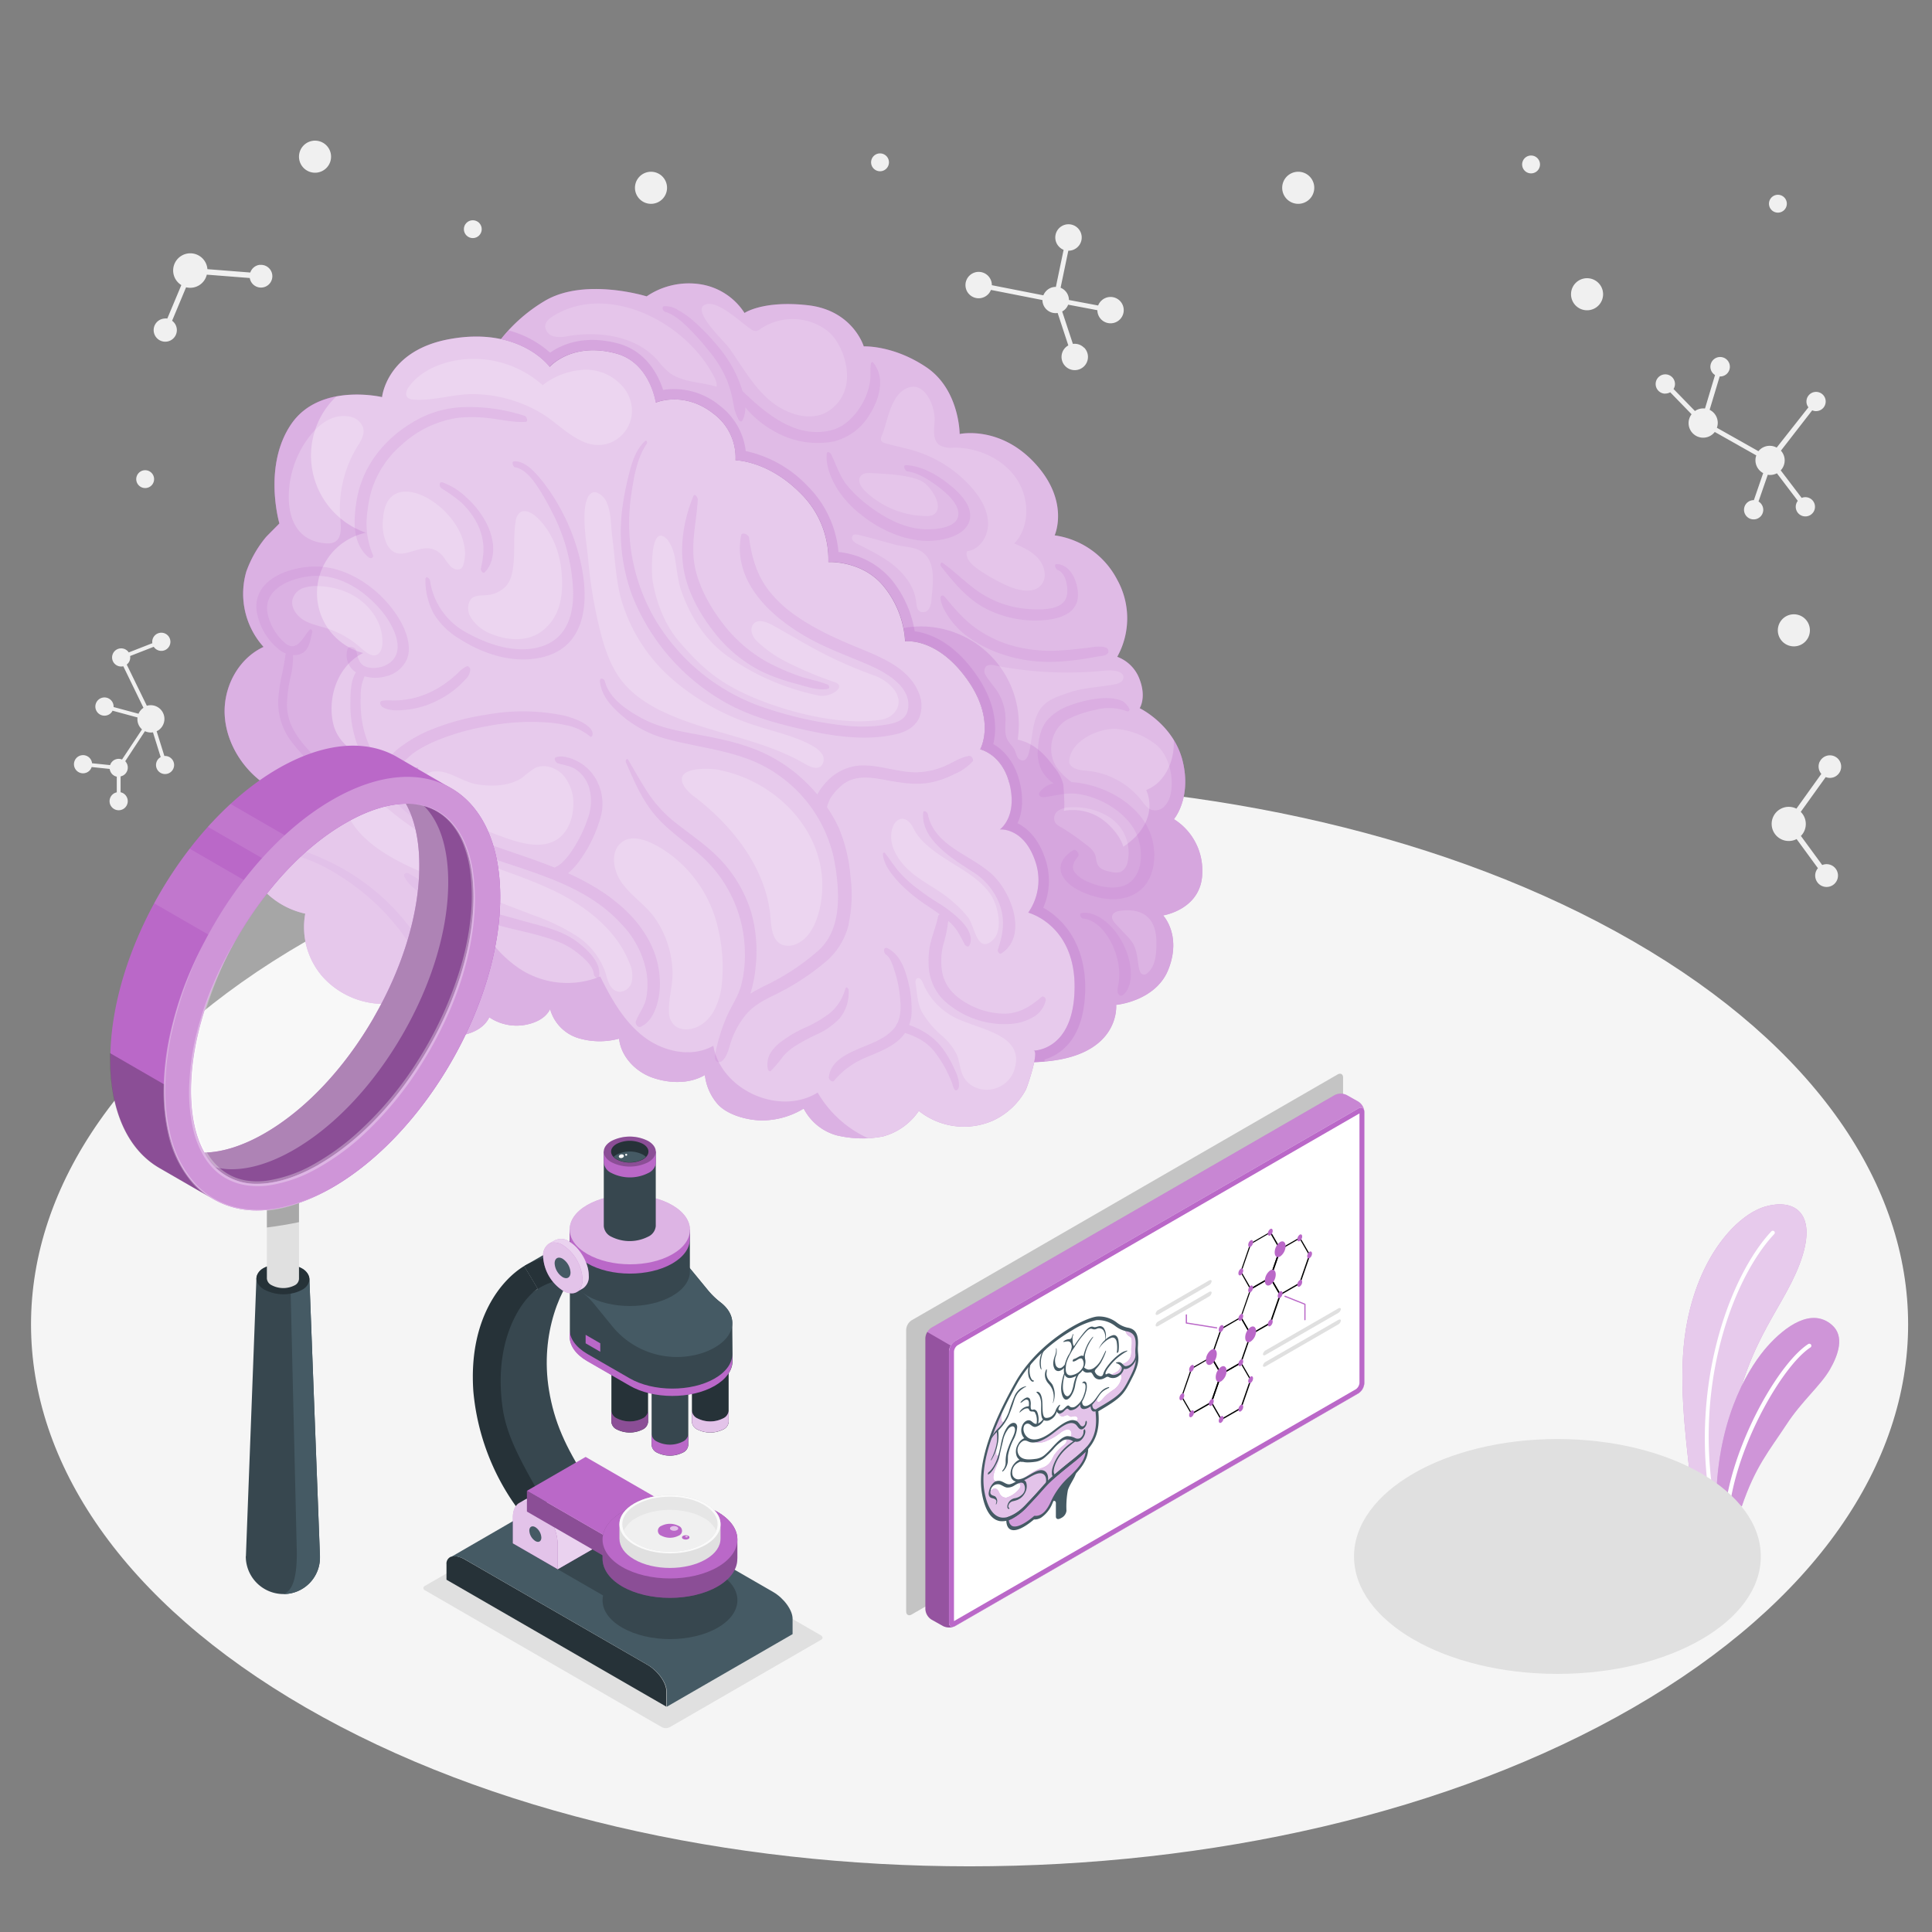 <svg xmlns="http://www.w3.org/2000/svg" viewBox="0 0 500 500"><rect x="0" y="0" width="500" height="500" fill="#808080" stroke="none"/><g id="freepik--Floor--inject-18"><path id="freepik--floor--inject-18" d="M79.17,243.61c-94.86,54.76-94.85,143.56,0,198.32s248.65,54.77,343.51,0,94.85-143.56,0-198.32S174,188.84,79.17,243.61Z" style="fill:#f5f5f5"></path></g><g id="freepik--Plants--inject-18"><g id="freepik--plants--inject-18"><path d="M437.38,382.16,447.49,388c-.16-4.16-.52-10.34.05-14.51,3.52-25.47,13.45-33.87,18.17-46.27,5-13.06-1.09-17.26-9-14.92-7,2.1-17.18,12.49-20.38,31.5C434.24,356.42,436.17,371.07,437.38,382.16Z" style="fill:#BA68C8"></path><path d="M437.38,382.16,447.49,388c-.16-4.16-.52-10.34.05-14.51,3.52-25.47,13.45-33.87,18.17-46.27,5-13.06-1.09-17.26-9-14.92-7,2.1-17.18,12.49-20.38,31.5C434.24,356.42,436.17,371.07,437.38,382.16Z" style="fill:#fff;opacity:0.65"></path><path d="M442,384.81l1.17.67c-4.17-29.7,6-55.46,16-66.1a.52.52,0,0,0,0-.72.53.53,0,0,0-.73,0C448.42,329.33,438.27,355.26,442,384.81Z" style="fill:#fff"></path><path d="M444.21,386.08l6.56,3.79h0c3.48-10.27,7.07-14.38,11.51-21.13,4-6.15,8.76-10,11.27-14.27,2.21-3.83,3.88-8.63.59-11.54-5.25-4.63-12.09.27-16.79,5.56C453.29,353.07,445.11,365.25,444.21,386.08Z" style="fill:#BA68C8"></path><path d="M444.21,386.08l6.56,3.79h0c3.48-10.27,7.07-14.38,11.51-21.13,4-6.15,8.76-10,11.27-14.27,2.21-3.83,3.88-8.63.59-11.54-5.25-4.63-12.09.27-16.79,5.56C453.29,353.07,445.11,365.25,444.21,386.08Z" style="fill:#fff;opacity:0.3"></path><path d="M446.9,387.64l1,.55c2.75-16.24,13.78-35,20.64-39.47a.52.52,0,0,0-.57-.88C460.83,352.45,449.83,371.15,446.9,387.64Z" style="fill:#fff"></path></g></g><g id="freepik--Shadows--inject-18"><ellipse id="freepik--Shadow--inject-18" cx="403.06" cy="402.81" rx="52.64" ry="30.39" style="fill:#e0e0e0"></ellipse><path id="freepik--shadow--inject-18" d="M173.32,447l39.13-22.6c.56-.32.56-.84,0-1.17l-61.29-35.38a2.18,2.18,0,0,0-2,0L110,410.41a.62.62,0,0,0,0,1.17L171.3,447A2.25,2.25,0,0,0,173.32,447Z" style="fill:#e0e0e0"></path></g><g id="freepik--Brain--inject-18"><g id="freepik--brain--inject-18"><path d="M301,236.9s4.78,5,1.46,13.74c-3.18,8.48-13.61,9.41-13.61,9.41s1.38,14.2-21.33,14.82a14.32,14.32,0,0,0-.06-3s10.45.11,10.62-16.25-12-19.46-12-19.46A14.68,14.68,0,0,0,268,223.14c-3-9.11-9.26-8.46-9.26-8.46s4.56-3.16,2.56-11.61c-1.86-7.85-7.64-9.15-7.64-9.15s4.29-7.52-3.54-18.33-15.85-9.6-15.85-9.6a24.67,24.67,0,0,0-5.54-14.24c-5.56-6.81-14.34-6.31-14.34-6.31A23.85,23.85,0,0,0,207,127.51c-8.32-8.33-16.67-8.38-16.67-8.38a14.14,14.14,0,0,0-5.61-12c-7.67-6.1-15.07-2.92-15.07-2.92s-1.43-10.33-10.24-12.73c-11.5-3.09-17.2,3.46-17.2,3.46s-3.83-5.28-12.58-7.15A41.54,41.54,0,0,1,141.28,77.7c10.38-5.89,26.07-1,26.07-1A19.43,19.43,0,0,1,181,73.53,16.58,16.58,0,0,1,192.68,81s4.8-3.33,16.44-2,14.42,10.65,14.42,10.65,7.62-.39,16.21,5.4,8.61,17.27,8.61,17.27,10.4-2.29,19.5,7.6,5.08,18.63,5.08,18.63a21.65,21.65,0,0,1,16.2,11.5,20.54,20.54,0,0,1,0,19.93,9.79,9.79,0,0,1,5.81,5.89c1.78,4.69,0,7.41,0,7.41s8.86,4.25,11.15,13.81S303.81,212,303.81,212a15.64,15.64,0,0,1,7.34,13.65C311.15,235.36,301,236.9,301,236.9Z" style="fill:#BA68C8"></path><path d="M301,236.9s4.78,5,1.46,13.74c-3.18,8.48-13.61,9.41-13.61,9.41s1.38,14.2-21.33,14.82a14.32,14.32,0,0,0-.06-3s10.45.11,10.62-16.25-12-19.46-12-19.46A14.68,14.68,0,0,0,268,223.14c-3-9.11-9.26-8.46-9.26-8.46s4.56-3.16,2.56-11.61c-1.86-7.85-7.64-9.15-7.64-9.15s4.29-7.52-3.54-18.33-15.85-9.6-15.85-9.6a24.67,24.67,0,0,0-5.54-14.24c-5.56-6.81-14.34-6.31-14.34-6.31A23.85,23.85,0,0,0,207,127.51c-8.32-8.33-16.67-8.38-16.67-8.38a14.14,14.14,0,0,0-5.61-12c-7.67-6.1-15.07-2.92-15.07-2.92s-1.43-10.33-10.24-12.73c-11.5-3.09-17.2,3.46-17.2,3.46s-3.83-5.28-12.58-7.15A41.54,41.54,0,0,1,141.28,77.7c10.38-5.89,26.07-1,26.07-1A19.43,19.43,0,0,1,181,73.53,16.58,16.58,0,0,1,192.68,81s4.8-3.33,16.44-2,14.42,10.65,14.42,10.65,7.62-.39,16.21,5.4,8.61,17.27,8.61,17.27,10.4-2.29,19.5,7.6,5.08,18.63,5.08,18.63a21.65,21.65,0,0,1,16.2,11.5,20.54,20.54,0,0,1,0,19.93,9.79,9.79,0,0,1,5.81,5.89c1.78,4.69,0,7.41,0,7.41s8.86,4.25,11.15,13.81S303.81,212,303.81,212a15.64,15.64,0,0,1,7.34,13.65C311.15,235.36,301,236.9,301,236.9Z" style="fill:#fff;opacity:0.55"></path><path d="M303.81,212s4.56-5.38,2.29-14.94a19.29,19.29,0,0,0-2.32-5.56,19.43,19.43,0,0,1-.14,2.95c-.55,4.24-3,8.49-7,10,2.5,5.89-.9,11.44-5.92,14.66-.89-3.07-4.18-6.58-7-8a13.22,13.22,0,0,0-8.44-1.27c.39,0,0-6.37-.14-7a11,11,0,0,0-2.23-4.19c-2.47-3.39-5.22-6.32-9.54-7.23a25.38,25.38,0,0,0-28.13-29.11,12.45,12.45,0,0,0-1.36.23,19.48,19.48,0,0,1,.43,3.4s8-1.21,15.85,9.6,3.54,18.33,3.54,18.33,5.78,1.3,7.64,9.15c2,8.45-2.56,11.61-2.56,11.61S265,214,268,223.14a14.68,14.68,0,0,1-1.89,13.05s12.21,3.14,12,19.46-10.62,16.25-10.62,16.25a14.32,14.32,0,0,1,.06,3c22.71-.62,21.33-14.82,21.33-14.82s10.43-.93,13.61-9.41c3.32-8.71-1.46-13.74-1.46-13.74s10.13-1.54,10.13-11.23A15.64,15.64,0,0,0,303.81,212Z" style="fill:#BA68C8;opacity:0.25"></path><path d="M270,234.92a17.53,17.53,0,0,0,.56-12.53c-1.69-5.2-4.55-8-7.22-9.34,1.05-2.31,1.72-5.74.6-10.49-1.35-5.71-4.5-8.61-6.87-10,.87-3.59,1.15-10.29-4.8-18.5s-12-10.2-15.56-10.69a28.16,28.16,0,0,0-5.93-13.28A20.61,20.61,0,0,0,217,142.86a27.58,27.58,0,0,0-8.16-17.24A31,31,0,0,0,193,116.73a17.26,17.26,0,0,0-6.64-11.68,18.56,18.56,0,0,0-14.74-4.14c-1.24-3.82-4.33-10-11.6-12-8.84-2.39-14.72.3-17.66,2.36a26,26,0,0,0-10.72-5.75,45.41,45.41,0,0,0-3.8,4.71c8.36,1.32,12.05,6,12.25,6.31a2.9,2.9,0,0,0,2.07,1.17,2.64,2.64,0,0,0,2.14-.84c.19-.22,4.93-5.31,14.56-2.7,6.83,1.85,8.12,10,8.17,10.34a2.92,2.92,0,0,0,1.38,2.06,2.75,2.75,0,0,0,2.43.21c.25-.1,6.11-2.42,12.31,2.5a11.31,11.31,0,0,1,4.55,9.4,2.86,2.86,0,0,0,.7,2.19,2.56,2.56,0,0,0,2.08,1c.26,0,7.4.24,14.7,7.55s6.56,15.32,6.53,15.64a2.85,2.85,0,0,0,.78,2.23,2.82,2.82,0,0,0,2.18.9c.07,0,7.47-.3,12,5.24a22.06,22.06,0,0,1,4.89,12.43,2.85,2.85,0,0,0,1,2.12,2.79,2.79,0,0,0,2.21.72c.26,0,6.61-.66,13.21,8.44s3.46,15.15,3.34,15.37a2.75,2.75,0,0,0-.07,2.47,3,3,0,0,0,1.94,1.63c.16,0,4.12,1.11,5.5,7,1.52,6.41-1.45,8.76-1.53,8.82a2.63,2.63,0,0,0-.89,3.13,2.93,2.93,0,0,0,2.83,1.87c.42,0,4.24,0,6.35,6.47a12,12,0,0,1-1.46,10.58,2.68,2.68,0,0,0-.38,2.57,2.92,2.92,0,0,0,2,1.83c.41.11,10,2.89,9.88,16.66-.14,13.36-7.74,13.67-8,13.68a2.53,2.53,0,0,0-2,.89,2.66,2.66,0,0,0-.6,2.11,11.49,11.49,0,0,1,.06,2.12,7,7,0,0,0,2.67.58c1,0,1.83-.11,2.71-.19,0-.17,0-.37,0-.53,3.83-1.14,10.39-5,10.53-18.34C280.93,244,274.91,237.63,270,234.92Z" style="fill:#BA68C8;opacity:0.25"></path><path d="M267.49,271.9c.2,0,10.45-.06,10.61-16.24.17-16.34-12-19.46-12-19.46A14.74,14.74,0,0,0,268,223.12c-2.95-9.09-9.25-8.45-9.25-8.45s4.56-3.15,2.56-11.6c-1.85-7.87-7.64-9.14-7.64-9.14s4.29-7.54-3.55-18.34S234.23,166,234.23,166a24.69,24.69,0,0,0-5.54-14.24c-5.54-6.79-14.31-6.29-14.31-6.29A24,24,0,0,0,207,127.51c-8.31-8.33-16.65-8.39-16.65-8.39a14.13,14.13,0,0,0-5.63-12c-7.67-6.09-15-2.92-15-2.92s-1.45-10.33-10.26-12.71c-11.5-3.11-17.2,3.46-17.2,3.46s-7.78-10.76-26.5-7.08C100,91,98.88,102.77,98.88,102.77s-16.12-3.83-23.51,7-3.07,25.64-3.06,25.69-3.33,3.34-3.56,3.65a29.5,29.5,0,0,0-5,8.82,20.53,20.53,0,0,0,4.47,19.49c-6.49,3-10.46,10.33-10.06,17.67s4.9,14.42,11.21,18.38c-2.82,1.1-4.67,3.82-5.67,6.7a20.17,20.17,0,0,0,1.71,16.44A20.92,20.92,0,0,0,79,236.45a19.5,19.5,0,0,0,4.63,16.47,21.3,21.3,0,0,0,16.82,6.86,1.73,1.73,0,0,1,1,.09,1.92,1.92,0,0,1,.72.91,14,14,0,0,0,8.69,7,18.75,18.75,0,0,0,5.63.5c4-.17,8.39-1.41,10.14-5a12.66,12.66,0,0,0,9,2c2.64-.43,5.49-1.6,6.74-4.13a10.88,10.88,0,0,0,7.17,7.47,19.19,19.19,0,0,0,10.68.18c.51,4.72,4.34,8.65,8.84,10.16,4.3,1.45,9.41,1.58,13.37-.76a13.77,13.77,0,0,0,3.19,7.41c2.5,2.92,7.75,4.32,11.59,4.35A20.88,20.88,0,0,0,208,286.89a13.73,13.73,0,0,0,8.56,6.94,28.18,28.18,0,0,0,11.95.28,16.29,16.29,0,0,0,9.28-6.62A18.71,18.71,0,0,0,257,290a18.51,18.51,0,0,0,8.46-7.93C265.87,281.31,269.05,271.9,267.49,271.9Z" style="fill:#BA68C8"></path><path d="M267.49,271.9c.2,0,10.45-.06,10.61-16.24.17-16.34-12-19.46-12-19.46A14.74,14.74,0,0,0,268,223.12c-2.95-9.09-9.25-8.45-9.25-8.45s4.56-3.15,2.56-11.6c-1.85-7.87-7.64-9.14-7.64-9.14s4.29-7.54-3.55-18.34S234.23,166,234.23,166a24.69,24.69,0,0,0-5.54-14.24c-5.54-6.79-14.31-6.29-14.31-6.29A24,24,0,0,0,207,127.51c-8.31-8.33-16.65-8.39-16.65-8.39a14.13,14.13,0,0,0-5.63-12c-7.67-6.09-15-2.92-15-2.92s-1.45-10.33-10.26-12.71c-11.5-3.11-17.2,3.46-17.2,3.46s-7.78-10.76-26.5-7.08C100,91,98.88,102.77,98.88,102.77s-16.12-3.83-23.51,7-3.07,25.64-3.06,25.69-3.33,3.34-3.56,3.65a29.5,29.5,0,0,0-5,8.82,20.53,20.53,0,0,0,4.47,19.49c-6.49,3-10.46,10.33-10.06,17.67s4.9,14.42,11.21,18.38c-2.82,1.1-4.67,3.82-5.67,6.7a20.17,20.17,0,0,0,1.71,16.44A20.92,20.92,0,0,0,79,236.45a19.5,19.5,0,0,0,4.63,16.47,21.3,21.3,0,0,0,16.82,6.86,1.73,1.73,0,0,1,1,.09,1.92,1.92,0,0,1,.72.91,14,14,0,0,0,8.69,7,18.75,18.75,0,0,0,5.63.5c4-.17,8.39-1.41,10.14-5a12.66,12.66,0,0,0,9,2c2.64-.43,5.49-1.6,6.74-4.13a10.88,10.88,0,0,0,7.17,7.47,19.19,19.19,0,0,0,10.68.18c.51,4.72,4.34,8.65,8.84,10.16,4.3,1.45,9.41,1.58,13.37-.76a13.77,13.77,0,0,0,3.19,7.41c2.5,2.92,7.75,4.32,11.59,4.35A20.88,20.88,0,0,0,208,286.89a13.73,13.73,0,0,0,8.56,6.94,28.18,28.18,0,0,0,11.95.28,16.29,16.29,0,0,0,9.28-6.62A18.71,18.71,0,0,0,257,290a18.51,18.51,0,0,0,8.46-7.93C265.87,281.31,269.05,271.9,267.49,271.9Z" style="fill:#fff;opacity:0.65"></path><path d="M211.61,282.75c-9.88,6.15-25-.64-27-12.11-5.6,3.19-13,1.55-18.07-2.39s-8.36-9.76-11.2-15.54a22.46,22.46,0,0,1-21-2.1c-5.89-4-11.33-10.79-10.81-18.27a5.49,5.49,0,0,0-.1-2.25c-.4-1.11-1.54-1.73-2.56-2.33a27.71,27.71,0,0,1-12.62-29.13c-7.88.15-19.89-2.57-22-11.28C84.63,180.5,87.44,172.2,94,169a16,16,0,0,1,.7-31.13,21.14,21.14,0,0,1-7.61-35.32,17.54,17.54,0,0,0-11.76,7.18c-7.37,10.79-3.07,25.64-3.06,25.69s-3.33,3.34-3.56,3.65a29.5,29.5,0,0,0-5,8.82,20.53,20.53,0,0,0,4.47,19.49c-6.49,3-10.46,10.33-10.06,17.67s4.9,14.42,11.21,18.38c-2.82,1.1-4.67,3.82-5.67,6.7a20.17,20.17,0,0,0,1.71,16.44A20.92,20.92,0,0,0,79,236.45a19.5,19.5,0,0,0,4.63,16.47,21.3,21.3,0,0,0,16.82,6.86,1.73,1.73,0,0,1,1,.09,1.92,1.92,0,0,1,.72.91,14,14,0,0,0,8.69,7,18.75,18.75,0,0,0,5.63.5c4-.17,8.39-1.41,10.14-5a12.66,12.66,0,0,0,9,2c2.64-.43,5.49-1.6,6.74-4.13a10.88,10.88,0,0,0,7.17,7.47,19.19,19.19,0,0,0,10.68.18c.51,4.72,4.34,8.65,8.84,10.16,4.3,1.45,9.41,1.58,13.37-.76a13.77,13.77,0,0,0,3.19,7.41c2.5,2.92,7.75,4.32,11.59,4.35A20.88,20.88,0,0,0,208,286.89a13.73,13.73,0,0,0,8.56,6.94,32,32,0,0,0,8.15.76A28.89,28.89,0,0,1,211.61,282.75Z" style="fill:#BA68C8;opacity:0.25"></path><path d="M105.75,183.61a22.63,22.63,0,0,0,6.57-1.89A26.13,26.13,0,0,0,118,178.2a22.36,22.36,0,0,0,2.42-2.35,3.81,3.81,0,0,0,1.28-2.52c0-.43-.44-1.06-.91-.88a6.92,6.92,0,0,0-2.19,1.65c-.79.73-1.61,1.44-2.46,2.1a24.9,24.9,0,0,1-5.63,3.32,21.8,21.8,0,0,1-6,1.6,24,24,0,0,1-2.94.17,10,10,0,0,0-2.79.1c-.71.23-.32,1.22.16,1.54C100.74,184.16,103.72,183.86,105.75,183.61Zm38.74,1.3a52.49,52.49,0,0,0-18.79.08,62.55,62.55,0,0,0-14.49,4,33.43,33.43,0,0,0-6.82,3.79c-1.43,1-4.32,3-3.48,5.09.13.33.52.81.92.72,2.08-.5,3.68-2.66,5.4-3.86a31.56,31.56,0,0,1,5.83-3.09A61.19,61.19,0,0,1,125.72,188a59.36,59.36,0,0,1,16.31-1,37.17,37.17,0,0,1,5.63.94,13.42,13.42,0,0,1,5,2.63c.17.13.47.17.57-.06.67-1.55-1.34-2.88-2.51-3.55A20.15,20.15,0,0,0,144.49,184.91Zm-11.14-64c2.5.58,4.24,2.8,5.64,4.85a62.61,62.61,0,0,1,3.95,6.89,48.27,48.27,0,0,1,5.37,19.88c.22,5.77-1.18,11.6-6.64,14.17-6.43,3-14.71.51-20.76-2.89a18.23,18.23,0,0,1-9.62-13.51c-.1-.72-1.21-1.39-1.19-.33a18.16,18.16,0,0,0,2.24,9,19.57,19.57,0,0,0,6.55,6.34c6.21,4,13.72,6.37,20.85,4.92,16.79-3.42,12-25.77,6-37.25a49.59,49.59,0,0,0-5.69-8.85c-1.65-2-4.21-4.9-7-4.73C132.27,119.48,132.79,120.82,133.35,121Zm57,62.25c6.16,3,13.12,4.71,19.72,6.11,7.11,1.5,14.7,2.37,21.73.76,2.48-.57,4.79-1.7,6-4.07a8.4,8.4,0,0,0-.08-6.77c-2.43-5.95-8.8-8.72-14.29-11-6.1-2.49-12.26-5.15-17.69-9a31.82,31.82,0,0,1-6.88-6.48c-3.08-4.06-4.34-8.62-5-13.55-.1-.78-1.86-1.67-2.06-.6-2.22,11.9,7.59,21,17.12,26.4,5.13,2.91,10.57,4.8,15.93,7.13C229.2,174,236,177.73,235,183.52c-.46,2.8-3.06,3.58-5.51,4a39.41,39.41,0,0,1-10,.35A97,97,0,0,1,199,183.53a52.19,52.19,0,0,1-29.77-23.78,49.12,49.12,0,0,1-6.32-21.39,51,51,0,0,1,.56-11.05c.65-4.27,1.49-8.94,3.94-12.53.16-.23-.06-1-.4-.68-2.33,2.08-3.35,5.17-4.12,8.18A75.92,75.92,0,0,0,161,132a47.42,47.42,0,0,0,2.57,22A54.93,54.93,0,0,0,190.38,183.2Zm-5.62-19.68A35.92,35.92,0,0,0,197.58,174a53.14,53.14,0,0,0,8.59,3c2.39.64,5.69,1.82,8.13,1.25.49-.12.26-.94-.12-1.09-2.55-1-5.31-1.42-7.89-2.39a58.41,58.41,0,0,1-7.68-3.4,37.26,37.26,0,0,1-11.54-10c-3.36-4.37-6.35-9.73-7.32-15.13-1-5.79.53-11.27.83-17,0-.48-.78-1.69-1.13-.85-2.45,5.93-3.69,13-2.4,19.52C178.16,153.59,181.2,159,184.76,163.52Zm-60.29-16.38c-.07.46.51,1.48,1,1,1.79-1.73,2.36-4.57,2.16-7.06a16.63,16.63,0,0,0-2.31-6.71,23.08,23.08,0,0,0-4.56-5.57,17.78,17.78,0,0,0-6.17-3.91c-1-.3-.91,1.1-.31,1.52a38.26,38.26,0,0,1,5.27,3.8,20.61,20.61,0,0,1,3.86,5.09,15.17,15.17,0,0,1,1.7,5.74,14.1,14.1,0,0,1-.11,3.18C124.89,145.2,124.62,146.15,124.47,147.14ZM240.1,210.65c-.11-.53-1.1-1.14-1.18-.32-.62,7,7.71,12,12.77,15.26a16.91,16.91,0,0,1,6.88,8.16c1.65,4.18,1.06,8-.33,12-.16.47.4,1.29.9,1,6.81-4.4,2.78-15.31-2-20.08C251.66,221.24,241.83,219.22,240.1,210.65Zm-22.78,52.88a10.52,10.52,0,0,0,2.3-7.25c0-.48-.62-1.13-.85-.39a12.39,12.39,0,0,1-4.13,6.41,32.37,32.37,0,0,1-6.46,3.74,31.48,31.48,0,0,0-6.32,3.78,10.71,10.71,0,0,0-2.52,2.81,5.86,5.86,0,0,0-.66,3.8c0,.27.38,1.07.79.73a29.66,29.66,0,0,0,3.11-3.68,14.58,14.58,0,0,1,2.7-2.44,47.44,47.44,0,0,1,6-3.29A19,19,0,0,0,217.32,263.53ZM95.36,144.2c.51.43,1.44.25,1.15-.57a21.07,21.07,0,0,1-1.65-8.76A38.54,38.54,0,0,1,96,127.43,25.64,25.64,0,0,1,104.08,115a27.19,27.19,0,0,1,14.51-6.88,37.46,37.46,0,0,1,8.72.2c2.84.34,5.89,1.06,8.71.85.8-.05.27-1.38-.24-1.55a46.11,46.11,0,0,0-15.59-2.26,27,27,0,0,0-13.82,4.2C99.1,114,93.64,121,92.27,129.7,91.51,134.52,91.09,140.58,95.36,144.2ZM269.57,258c-2.93,2.5-5.82,4.37-9.86,4.34a19.93,19.93,0,0,1-9.83-2.88c-3.34-2-5.64-4.62-6.14-8.5a17.36,17.36,0,0,1,.36-6.43,34.23,34.23,0,0,0,1.3-6.19c.09.08.2.14.29.23,1.94,1.7,2.81,3.64,4,5.87.16.32.88.79,1.14.32,1.24-2.26-.55-4.85-2.19-6.54a31.85,31.85,0,0,0-5.86-4.55,65.84,65.84,0,0,1-6.87-4.89,30,30,0,0,1-3.09-3c-1.4-1.57-2.47-3.36-3.79-5-.24-.3-.55,0-.53.29.16,2.76,2.51,5.58,4.35,7.51a41.2,41.2,0,0,0,7,5.73c1.12.75,2.25,1.52,3.35,2.31a.94.94,0,0,0-.46.67c-.42,2.11-1.22,4.11-1.77,6.18a19.45,19.45,0,0,0-.64,6,13.47,13.47,0,0,0,3.59,9.07,23.09,23.09,0,0,0,18.23,6.4,13.13,13.13,0,0,0,4.87-1.52,6.65,6.65,0,0,0,3.61-4.52C270.8,258.45,270.08,257.58,269.57,258Zm-22.45,18.92a29.18,29.18,0,0,0-3.24-5.66,16.48,16.48,0,0,0-5-4.35,20.52,20.52,0,0,0-3-1.43l-.62-.22a9.67,9.67,0,0,0,.65-2.92,29.37,29.37,0,0,0-1.15-9.29c-.82-3-2.13-6.12-5-7.61-1.17-.6-1.24,1.09-.42,1.65,1.26.85,1.9,3.33,2.33,4.68a28.77,28.77,0,0,1,1.14,5.33c.32,2.64.56,5.49-.62,7.8a.39.39,0,0,0-.21.36,6,6,0,0,1-.49.75c-2.33,2.92-6.23,4.07-9.54,5.53s-6.95,3.27-7.45,7.18c-.08.62.88,1.56,1.38.94a21.21,21.21,0,0,1,8.26-6c2.89-1.25,6-2.35,8.37-4.42a10.93,10.93,0,0,0,1.72-1.91l.23.07c.4.13.81.27,1.21.43a19.47,19.47,0,0,1,2.36,1.11,13,13,0,0,1,3.83,3.25,34.55,34.55,0,0,1,2.27,3.35,26.48,26.48,0,0,1,1.31,2.54,21.79,21.79,0,0,1,1,2.37,5.37,5.37,0,0,0,.52,1.38c.1.16.34.44.57.34.81-.35.67-1.59.59-2.35A10.46,10.46,0,0,0,247.12,276.94Zm-97.53-33c-4.06-3.15-9-4.13-13.78-5.47s-9.53-2.54-14.2-4.19a63.9,63.9,0,0,1-6.85-2.86c-3.2-1.55-6-3.8-9.12-5.39-.6-.3-1.28.2-1,.87.94,2.08,3.36,3.7,5.2,4.93a39.87,39.87,0,0,0,5.81,3.16c1.7.77,3.44,1.43,5.2,2-.32,1-.54,1.94-.86,2.9a25.74,25.74,0,0,1-1.27,3.07,24.41,24.41,0,0,1-6.07,8.13,57,57,0,0,0-28.53-28.58,52.84,52.84,0,0,0-11-3.77c-.66-.13-1,1.4-.3,1.57a54,54,0,0,1,10,3.49,57.91,57.91,0,0,1,8.81,5.42,57.44,57.44,0,0,1,14,14.59,53.2,53.2,0,0,1,4.88,9,26.38,26.38,0,0,1-5.87,3.11c-.79.3-.24,2.06.58,1.82a23.85,23.85,0,0,0,7.48-3.73,1.43,1.43,0,0,0,.47-.33,25.75,25.75,0,0,0,3.91-3.76,26.84,26.84,0,0,0,3.72-5.79,16,16,0,0,0,1.77-6.59c2.06.69,4.14,1.3,6.22,1.89,5.34,1.51,11.14,2.4,16.29,4.57a18.67,18.67,0,0,1,4.42,2.67c1.63,1.29,4,3.3,4.19,5.48.05.71,1.25,1.42,1.37.44C155.5,249.05,152.29,246,149.59,243.94Zm1-16.21c-1.18-.61-2.37-1.17-3.58-1.72a18.88,18.88,0,0,0,3.62-4.16,35.12,35.12,0,0,0,4.71-10,12.89,12.89,0,0,0-1.35-10.6,12,12,0,0,0-4-3.91c-1.62-.95-4.36-2-6.14-1.31-.72.3.08,1.41.55,1.55,1.85.54,3.45.62,5.07,1.87a9,9,0,0,1,2.94,4.21,12.84,12.84,0,0,1-.34,8.33,34.72,34.72,0,0,1-4.05,8.19,17.37,17.37,0,0,1-2.79,3.31,7.92,7.92,0,0,1-1.7,1.06c-6.09-2.45-12.38-4.35-18.53-6.61-8.93-3.27-17.08-8.14-23.4-15.56-3.77-4.42-6.79-9.53-7.82-15.24a33.19,33.19,0,0,1-.43-7.1,11.62,11.62,0,0,1,1-5,10.17,10.17,0,0,0,5.58,0,7.89,7.89,0,0,0,5.39-4.45c1.3-3.27-.24-7.42-2-10.36-4.37-7.28-12.66-13.34-21.07-13.59-6.6-.19-16.78,3-15.84,11.39a15.88,15.88,0,0,0,6.44,10.56,7,7,0,0,0,1.09.56c-.12.63-.18,1.28-.29,1.91-.19,1.07-.39,2.14-.61,3.2a47.49,47.49,0,0,0-1,6.39,16.6,16.6,0,0,0,3.24,11.09c1.81,2.47,4.06,4.59,5.84,7.09a10.76,10.76,0,0,1,1.82,3.74c.51,2.27-.25,4.32-.74,6.48-.08.32.27,1.33.74.93a7.75,7.75,0,0,0,1.83-9.11c-1.24-2.83-3.49-5.1-5.51-7.4-2.9-3.3-5-6.72-5-11.2a38.79,38.79,0,0,1,.91-7,20.53,20.53,0,0,0,.66-5.71,4.29,4.29,0,0,0,2.28-.45c2-1,2.18-3.54,2.7-5.48.09-.32-.27-1-.63-.67-1.63,1.68-3.21,5.92-6.23,3.63a14,14,0,0,1-4.7-7.79c-1.2-6.47,6.15-9.2,11.21-9.68,7-.67,13.52,3.39,18.1,8.77,3,3.48,6.9,10.6,2.07,13.83a7.15,7.15,0,0,1-5.49,1,3.81,3.81,0,0,1-.65-.23,1.14,1.14,0,0,0-.29-.15c-1.36-.77-1.59-2.24-2-3.89-.22-1-1.94-1.47-2.27-.41A5.28,5.28,0,0,0,92.12,174c-1.45,2.25-1.43,5.77-1.44,8.26a30.38,30.38,0,0,0,3.55,14.45A50.6,50.6,0,0,0,115.12,217c14.83,7.89,33.72,9,45.7,22.13a24.4,24.4,0,0,1,6.39,12,18.75,18.75,0,0,1,0,7.35c-.51,2.26-1.94,3.84-2.68,5.94-.19.55.6,1.59,1.21,1.33,3.5-1.53,4.72-6.24,5-9.85A23.39,23.39,0,0,0,168.25,244C164.57,236.67,157.68,231.39,150.59,227.73Zm69,11.55a36.54,36.54,0,0,0,.51-12.44,41.47,41.47,0,0,0-2.92-12.33,35.51,35.51,0,0,0-3.17-5.6,11.45,11.45,0,0,1,.89-2.3,14.09,14.09,0,0,1,3.23-3.57c3-2.36,6.94-1.92,10.57-1.25,4.17.78,8.32,1.56,12.46.67a23.81,23.81,0,0,0,5.87-2.12,14.05,14.05,0,0,0,4.66-3.22c.43-.52-.28-1.58-.93-1.47-2.28.41-4.09,1.68-6.16,2.6a19.48,19.48,0,0,1-7.16,1.63c-4.42.11-8.72-1.55-13.14-1.74a12.9,12.9,0,0,0-10.25,4.06,16.33,16.33,0,0,0-2.54,3.42c-.89-1.05-1.81-2.07-2.79-3a39.37,39.37,0,0,0-12.63-8.4C190.91,192.07,185.44,191,180,190c-4.94-.91-9.73-1.79-14.23-4.3-3.74-2.08-8.11-5-9.24-9.39-.19-.76-1.35-1-1.27-.06.3,3.79,3.11,6.79,5.92,9.14A29.47,29.47,0,0,0,171.66,191c10,2.88,20.66,3.12,29.55,9.42A35.36,35.36,0,0,1,216,223.12c1.33,7.66,1.92,17.18-4,22.7a59.7,59.7,0,0,1-14.05,9.29c-1.19.59-2.5,1.27-3.76,2.05a33.14,33.14,0,0,0,1.36-6.87,37.11,37.11,0,0,0-1.2-14.39,34.7,34.7,0,0,0-6.76-12.16c-3.6-4.24-8.09-7.15-12.41-10.54a33.24,33.24,0,0,1-6.76-6.95c-2.14-3.05-3.93-6.39-5.83-9.58-.37-.64-.8.14-.6.6,2.17,5,4.27,10,7.93,14.14s8.32,7,12.23,10.71a34.06,34.06,0,0,1,10.62,24.46,30.43,30.43,0,0,1-1,8.57c-.8,2.9-2.62,5.41-3.79,8.18a47.3,47.3,0,0,0-2.88,9.45c-.14.73-.17,1.66.49,2a1.23,1.23,0,0,0,1.31-.23c1.44-1.23,1.84-3.85,2.47-5.52a22.16,22.16,0,0,1,3.49-6.22c2-2.5,4.64-3.88,7.48-5.27a62.35,62.35,0,0,0,12.88-8.26A18.29,18.29,0,0,0,219.63,239.28Z" style="fill:#BA68C8;opacity:0.15"></path><path d="M251,134.36c.69-3.52-2.67-6.81-5.17-8.84-3.2-2.6-7.31-5-11.42-5.14-.82,0-.24,1.51.4,1.6,2.91.38,6,2.44,8.35,4.25,1.93,1.52,4.93,4.1,4.87,6.81-.08,3.79-6.52,4.08-9.14,3.91-5.09-.35-9.92-2.9-14-6a31.43,31.43,0,0,1-5.74-5.43c-1.92-2.44-2.73-5.29-4.09-8-.21-.42-1-.84-1.09-.13-.34,3.12,1.15,6.65,2.83,9.3a26.84,26.84,0,0,0,6,6.48c4.59,3.69,10.33,6.38,16.11,6.77C242.84,140.2,250,139.14,251,134.36ZM255,157.44a28,28,0,0,0,15.78,3c3.54-.36,7.81-1.72,8.17-5.87.28-3.28-1.6-8.51-5.5-8.58-.86,0-.17,1.38.33,1.55,2.27.74,3,5.66,2,7.54-1.5,2.82-6.14,2.7-8.9,2.58a26.12,26.12,0,0,1-12.74-3.95c-3.67-2.3-6.61-5.5-10.15-8-.59-.41-.74.5-.44.88C246.84,150.77,250.29,154.94,255,157.44ZM225.23,107c2.27-3.66,4-9.26.74-13.16-.24-.29-.52,0-.57.22-.27,1.35,0,2.88-.19,4.26a15.93,15.93,0,0,1-1.69,5.46c-1.68,3.28-4.55,6.55-8.23,7.52-9.07,2.39-16.84-4-23.14-10.1a37.1,37.1,0,0,0-1.27-3.49,33.06,33.06,0,0,0-5.16-8.17A56,56,0,0,0,179.4,83a21,21,0,0,0-3.81-2.69,6.28,6.28,0,0,0-3.71-1.07c-.72.13-.36,1.26.21,1.44,2.37.72,4.31,2.46,6.08,4.19a68.73,68.73,0,0,1,5.34,6,29.4,29.4,0,0,1,4.62,7.54,26.42,26.42,0,0,1,1.48,5.06c.15.76.27,1.53.43,2.29a14.53,14.53,0,0,0,1.08,2.78c.16.36.7.79,1,.31a7,7,0,0,0,.76-3.42,26.36,26.36,0,0,0,7.81,6.36,22.43,22.43,0,0,0,15.12,2.45A15.12,15.12,0,0,0,225.23,107Zm47.85,64.27a68,68,0,0,0,7.28-.73c1.24-.18,2.46-.41,3.69-.63.83-.15,2.21-.14,2.7-.92a1,1,0,0,0-.6-1.4c-1.7-.57-3.79,0-5.5.16-2,.22-4.09.47-6.15.58a37.33,37.33,0,0,1-12.16-1.13A31.11,31.11,0,0,1,253,162.9c-3.49-2.39-5.84-5.28-8.54-8.48-.44-.53-1.08-.34-1.05.34.08,1.73,1.27,3.72,2.25,5.13a20.46,20.46,0,0,0,3.84,4.15A32.22,32.22,0,0,0,260,169.52,37.76,37.76,0,0,0,273.08,171.26Zm24.29,43.59c-2.87-6.34-9.78-10.49-16.25-11.9a26,26,0,0,0-3.84-.55l-.33-.29a17,17,0,0,1-3.49-3.55c-2.78-4.22-1.28-10.21,2.91-12.43a27.68,27.68,0,0,1,7.18-2.44,13.2,13.2,0,0,1,8.2.41.53.53,0,0,0,.58-.55,5.16,5.16,0,0,0-1.63-2,3.94,3.94,0,0,0-.55-.26,6.32,6.32,0,0,0-.84-.27,11.53,11.53,0,0,0-1.64-.3,15.69,15.69,0,0,0-3.56.07,30.32,30.32,0,0,0-7.7,1.94,13.5,13.5,0,0,0-5.43,3.7c-1.68,2-2.24,5-2.39,7.66a10,10,0,0,0,1.1,5.46,9.68,9.68,0,0,0,3,3.19,5.87,5.87,0,0,0-3.55,2.17,1.07,1.07,0,0,0-.25.61.9.9,0,0,0,.65.74,2.3,2.3,0,0,0,1,0c2.88-.39,5.39-1.21,8.38-.8,5.29.71,11.26,4,14.28,8.63,2.39,3.7,3,9.67.31,13.16-2.33,3-6.57,2.79-10,1.69-1.78-.58-4-1.49-5.22-3s-.37-3,.67-4.22c.55-.64-.44-2.15-1.23-1.68-2.35,1.42-4.29,3.83-2.68,6.73,1.1,2,3.31,3.32,5.32,4.2,4.68,2,10.37,2.76,14.5-.42C299.3,227.14,299.62,219.82,297.37,214.85Zm-6.48,29.9a17.76,17.76,0,0,0-4.42-6c-1.8-1.54-4.16-2.8-6.51-2.49-.78.1-.3,1.36.33,1.44,4,.49,6.75,4.56,8.12,8.1a18.1,18.1,0,0,1,1.23,5.46,16.73,16.73,0,0,1-.08,2.65c0,.32-.12.63-.16,1a5.84,5.84,0,0,0-.16,1.86c.11.5.52,1.07,1.08.87.95-.33,1.65-1.79,1.94-2.7a9.84,9.84,0,0,0,.4-3.47A17.87,17.87,0,0,0,290.89,244.75Z" style="fill:#BA68C8;opacity:0.15"></path><path d="M84.48,140.62a4.09,4.09,0,0,0,2-.28c2-.93,1.8-3.73,1.61-5.94a30.81,30.81,0,0,1,4.3-18.68c1-1.55,2.09-3.3,1.56-5.11a4.41,4.41,0,0,0-3.43-2.79c-4.06-.8-7.46,1.56-9.89,4.46a25.68,25.68,0,0,0-5.89,16C74.63,134.77,77.34,140.22,84.48,140.62Zm30.4,3.65a15.83,15.83,0,0,0,1.89,2.47c.78.68,2.07.95,2.74.22a2.32,2.32,0,0,0,.46-1c3.64-12.61-20-28.08-20.85-11.55a12,12,0,0,0,1,6.42C103.74,147.48,109.85,137.77,114.88,144.27ZM97.44,169.49c1.09-.41,1.46-1.76,1.52-2.94a12,12,0,0,0-1.5-6.36c-3.13-5.63-8.85-8.23-14.75-8.49a10.57,10.57,0,0,0-4.23.48,4.31,4.31,0,0,0-2.79,3c-.45,2.05,1.06,4.19,2.9,5.3s4,1.5,6,2.14a24.23,24.23,0,0,1,8.92,5.17C94.65,168.77,96.07,170,97.44,169.49Zm15.48,30.14a3.84,3.84,0,0,0-2.54.74,3,3,0,0,0-.51,3.28,8.13,8.13,0,0,0,2.21,2.84c5.39,5,12.16,8.06,19,10.45,4.32,1.51,9.33,2.71,13.05.33,2.8-1.8,4.14-5.3,4.24-8.72a11.28,11.28,0,0,0-2.5-7.82c-1.87-2.12-5.09-3.15-7.49-1.93a32,32,0,0,0-3.25,2.47c-3.24,2.19-7.73,2.33-11.58,1.73-3.12-.48-6.07-2.64-9-3.23A7.58,7.58,0,0,0,112.92,199.63Zm13.17-36c3.66,1.67,7.85,2.47,11.66,1.09a10.49,10.49,0,0,0,3.63-2.34c3.92-3.76,4.43-9.18,3.94-14.5-.48-5.17-2.57-10.51-6.52-14.13-1.18-1.08-3-2-4.21-1.13a3.44,3.44,0,0,0-1.15,2.41c-.65,4-.11,8.13-.7,12.12-.08.5-.17,1-.29,1.48a7.48,7.48,0,0,1-1.4,2.94,7.57,7.57,0,0,1-5.26,2.45c-1.56.14-3.34-.05-4.2,1.45a4.45,4.45,0,0,0,.1,4.06A10.31,10.31,0,0,0,126.09,163.6ZM106.8,103.39c5.59.53,11.19-1.75,17-1.35a34.92,34.92,0,0,1,17.28,5.52c3.34,2.26,6.28,5.25,10,6.82,8.37,3.56,15.95-5.61,10.79-13.44a12.59,12.59,0,0,0-10.49-5.26,19,19,0,0,0-10.94,4A26.74,26.74,0,0,0,120.06,93c-5.38.52-11,2.68-14.24,7.09-.62.84-1.09,2.15-.27,2.86A2.16,2.16,0,0,0,106.8,103.39Zm36,126.88c-8.39-4-17.41-6.29-25.81-10.24A76.32,76.32,0,0,1,94.5,203.74c-3-3.15-6.31-3.86-6,1.36.84,13.82,18.66,19.93,29.31,24L138,236.85a53.64,53.64,0,0,1,11,5.23,18.59,18.59,0,0,1,7.61,9.41c.6,1.89,1,4.23,2.87,5,1.66.67,3.51-.61,4-2.28a8,8,0,0,0-.66-5.2C159.33,240.33,151.24,234.24,142.84,230.27Zm108,7.59c1.45,2.21,2.23,9.08,6.14,5.44,2.79-2.59,1.33-9-.54-11.76-2.31-3.41-5.93-5.67-9.41-7.83-3.69-2.3-8.61-5.28-10.56-9.28a7.13,7.13,0,0,0-.69-1.15c-2.16-2.91-5-.92-5.11,3s2.78,7.66,6,10.14,7,4.25,10,7A26.61,26.61,0,0,1,250.87,237.86Zm-18.34-57c-.36-2.67-3.57-5.11-6.11-6-12.57-4.6-17.87-8.34-26.29-13-1.62-.9-3.82-1.74-5-.46s-.43,3.32.81,4.52a32.13,32.13,0,0,0,6.71,4.89A93.92,93.92,0,0,0,216,176.54c3.3,1.15-1.12,4.06-4.09,3.46a62.34,62.34,0,0,1-23.7-10.25c-5.71-4.08-9.63-10.31-11.94-17-.85-2.45-1.17-5.92-1.61-8.44-.25-1.48-1.09-4-2.39-5.1-4.09-3.45-3.67,9.34-3.39,11,.93,5.64,3.12,11.44,6.87,15.81,5.93,6.92,10.37,10.64,18.64,14.25,7.85,3.42,22.21,7.75,33.61,6C230.71,185.88,232.9,183.7,232.53,180.89Zm15.91,83.05a16.26,16.26,0,0,1-2.21-1.11,17.34,17.34,0,0,1-7.26-8.3c-.25-.67-.74-1.54-1.4-1.35s-.61,1-.51,1.61c.37,2.39.42,5,1.62,7.17a23.92,23.92,0,0,0,5.1,6.07,15.52,15.52,0,0,1,3.93,5c.85,2,.73,4.24,2,6.13a6.43,6.43,0,0,0,2.66,2.24,7.53,7.53,0,0,0,10-3.92C265.76,268.3,255,266.76,248.44,263.94Zm-38.28-71c-4.41-2.4-9.34-3.46-14.08-5a60.76,60.76,0,0,1-22-12.13,43.34,43.34,0,0,1-13.38-21.16c-1.33-5.18-1.47-10.5-2.19-15.75-.38-2.77-.2-5.86-1.3-8.51a4.7,4.7,0,0,0-2.81-2.94c-1-.23-2,.36-2.54,2.15-1.28,4.06.05,11,.42,15.18a117.39,117.39,0,0,0,3,18.08c1.19,4.83,2.77,9.73,5.91,13.64,3,3.68,7.1,6.22,11.35,8.14,11.6,5.26,24.64,6.6,35.69,13,1.35.78,3.1,1.64,4.29.71a2.53,2.53,0,0,0,.3-3.18A6.54,6.54,0,0,0,210.16,193Zm-23.81,6.36c-2.77-.56-12.55-.95-9.09,4.44a12,12,0,0,0,2.88,2.75c9.91,7.67,18.32,18.63,19.32,30.94.22,2.65.47,5.93,2.9,7.06a5.07,5.07,0,0,0,4.35-.43c3.59-1.81,5.26-6.83,5.85-10.66C215.1,216.88,202,202.51,186.35,199.32ZM174,221.52c-3.05-2.34-9.09-6.17-12.75-3.79-3.49,2.27-2.62,7.47-.42,10.61s5.53,5.39,8,8.38a25.35,25.35,0,0,1,5.13,13.42c.46,4.25-1,7.8-.84,11.81a4.67,4.67,0,0,0,1.75,3.68,4.61,4.61,0,0,0,2.52.77c3,.09,5.67-1.91,7.18-4.45a18.38,18.38,0,0,0,2.19-6.75,43.24,43.24,0,0,0-.94-15A32.93,32.93,0,0,0,174,221.52Z" style="fill:#fff;opacity:0.2"></path><path d="M238.36,124.43c-3.63-1.63-8.93-1.75-12.77-2-1.12-.08-2.45,0-3,1-.69,1.19.33,2.73,1.37,3.72a23.08,23.08,0,0,0,16,6.4,3.14,3.14,0,0,0,1.43-.25C244.84,131.51,240.72,125.5,238.36,124.43Zm31.27,26.75c1.39-1.9.69-4.82-.95-6.67s-3.95-2.89-6.19-3.86c4.16-4.32,4-11.89.41-17s-10.06-7.87-16.16-7.8a5.92,5.92,0,0,1-3.56-.63c-2.25-1.59-1.17-5-1.31-7.18-.24-4-3.18-10.08-7.86-7.21-3.69,2.26-4.27,8.29-5.83,12a1.5,1.5,0,0,0-.13,1.22,1.54,1.54,0,0,0,1,.65c2.75.79,5.56,1.29,8.28,2.18a32.42,32.42,0,0,1,13.67,8.8c2.43,2.63,4.49,5.85,4.7,9.36s-2,7.2-5.44,7.63c-.54,1.73,1.12,3.42,2.65,4.5a47.4,47.4,0,0,0,7.77,4.42C263.71,152.93,267.76,153.74,269.63,151.18ZM213.77,85.35a14.85,14.85,0,0,0-16.94-.25,2.45,2.45,0,0,1-1.15.57,2.38,2.38,0,0,1-1.48-.58c-2.55-1.71-8.27-7.3-11.46-6.35-4.29,1.28,4.75,9.62,5.94,11.29,3.17,4.45,5.85,9.33,9.85,13s9.89,6,14.69,4a10.31,10.31,0,0,0,5.84-7.8C219.82,94.72,217.68,88.16,213.77,85.35Zm-70.28-3.76c-1.16.69-2.45,1.63-2.4,3a3,3,0,0,0,2.39,2.51,8.87,8.87,0,0,0,3.59-.14c8-1.3,17.33-.09,23,6.16a21.34,21.34,0,0,0,3.28,3.43c3.55,2.48,8.22,2.31,12.12,3.53a4,4,0,0,0-.57-2.37C177.61,83.26,157.52,73.23,143.49,81.59Zm94.13,60.68c-1.71-.76-3.83-.78-5.61-1.23-3.31-.84-6.56-1.86-9.89-2.62-.48-.11-1.05-.2-1.39.14a1.07,1.07,0,0,0,0,1.34,3.25,3.25,0,0,0,1.19.88c3.28,1.69,6.66,3.29,9.52,5.65s5.24,5.62,5.65,9.26c.1.91.16,2,.92,2.51a1.76,1.76,0,0,0,2.36-.58,5.21,5.21,0,0,0,.7-2.6C241.46,150.84,242.49,144.44,237.62,142.27Zm52.31,93.44c-.88.12-1.89.45-2.09,1.32s.45,1.57,1,2.19l2.66,2.83a12.63,12.63,0,0,1,1.7,2.09c1.16,2,1.14,4.32,1.59,6.53.14.68.49,1.49,1.17,1.56a1.36,1.36,0,0,0,1-.41c2.12-1.8,2.33-5,2.32-7.86C299.3,237.74,295.92,234.93,289.93,235.71Zm8.87-43.29a19.12,19.12,0,0,0-10-3.78c-4.66-.21-12.11,3.25-12.11,8.7.56,1.75,2.87,2,4.67,2.14a20.43,20.43,0,0,1,14.32,8,6.7,6.7,0,0,0,1.82,1.89,3.26,3.26,0,0,0,3.63-.48,6.16,6.16,0,0,0,1.81-3.36C303.93,201.38,302.54,195.08,298.8,192.42ZM290,225.66a3.64,3.64,0,0,0,1.85-2.71,11,11,0,0,0-2-8.94,11.19,11.19,0,0,0-4.55-3.48l.26.06a18,18,0,0,0-8.7-1.66,5.33,5.33,0,0,0-3.16,1,2.38,2.38,0,0,0-.54,3.07,3.86,3.86,0,0,0,1.3,1,59.74,59.74,0,0,1,6.91,4.82,5.87,5.87,0,0,1,2,2.25c.37.93.28,2,.79,2.85.67,1.12,2.09,1.47,3.34,1.71A4.6,4.6,0,0,0,290,225.66Zm-1.52-48.56a4.12,4.12,0,0,0,1.54-.55,1.51,1.51,0,0,0,.72-1.39c-.23-1.94-4-1.69-5.22-1.56a96.9,96.9,0,0,1-28.15-1.4,2.55,2.55,0,0,0-2.16.24,1.88,1.88,0,0,0-.15,2.25c.9,1.63,2.36,3,3.32,4.68a13.41,13.41,0,0,1,1.85,6.7c0,1.85-.36,3.83.55,5.48.5.89,1.32,1.57,1.77,2.48.27.55.4,1.15.67,1.7a1.81,1.81,0,0,0,1.35,1.09c.95.05,1.45-1,1.69-1.94.88-3.28.81-7.15,2.29-10.19,1.67-3.46,4.81-4.3,8.1-5.45C280.44,177.92,284.53,177.88,288.47,177.1Z" style="fill:#fff;opacity:0.15"></path></g></g><g id="freepik--Scheme--inject-18"><g id="freepik--Screen--inject-18"><g style="opacity:0.2"><path d="M235.94,341.68l110.23-63.61c.78-.45,1.42-.09,1.42.82v72.88a3.14,3.14,0,0,1-1.42,2.45L235.94,417.83c-.78.45-1.42.09-1.42-.82V344.13A3.14,3.14,0,0,1,235.94,341.68Z"></path></g><path d="M345.4,283.42,241.06,343.61a3.46,3.46,0,0,0-1.56,2.7v70.15a3.41,3.41,0,0,0,1.57,2.69l3,1.68a3.52,3.52,0,0,0,3.13,0l104.34-60.2a3.4,3.4,0,0,0,1.56-2.7V287.78a3.4,3.4,0,0,0-1.57-2.69l-3-1.69A3.48,3.48,0,0,0,345.4,283.42Z" style="fill:#BA68C8"></path><path d="M247.17,420.82a3.55,3.55,0,0,1-3.13,0l-3-1.69a3.4,3.4,0,0,1-1.57-2.68V346.31a3.18,3.18,0,0,1,.5-1.59l6.07,3.52a3.05,3.05,0,0,0-.46,1.53v70.14C245.61,420.82,246.25,421.35,247.17,420.82Z" style="opacity:0.2"></path><g style="opacity:0.2"><path d="M353.05,287.49c-.12-.78-.76-1.06-1.54-.62l-104.33,60.2a3.13,3.13,0,0,0-1.11,1.17L240,344.72a3.17,3.17,0,0,1,1.07-1.11l104.35-60.19a3.46,3.46,0,0,1,3.12,0l3,1.69A3.41,3.41,0,0,1,353.05,287.49Z" style="fill:#fff"></path></g><path d="M351.51,286.88,247.17,347.07a3.46,3.46,0,0,0-1.56,2.7v70.15c0,1,.7,1.39,1.56.9l104.34-60.2a3.4,3.4,0,0,0,1.56-2.7V287.78C353.07,286.78,352.38,286.38,351.51,286.88Z" style="fill:#fff"></path><path d="M351.83,288.14v69.78a2.24,2.24,0,0,1-.94,1.62l-104,60V349.77a2.23,2.23,0,0,1,.94-1.62l104-60m.38-1.48a1.38,1.38,0,0,0-.7.22L247.17,347.07a3.46,3.46,0,0,0-1.56,2.7v70.15c0,.7.35,1.11.87,1.11a1.43,1.43,0,0,0,.69-.21l104.34-60.2a3.4,3.4,0,0,0,1.56-2.7V287.78c0-.71-.35-1.12-.86-1.12Z" style="fill:#BA68C8"></path><g id="freepik--brain--inject-18"><path d="M274.61,392.43c1-.56,1.05-1.23,1.05-1.31a23.72,23.72,0,0,1,.44-5.52,14.64,14.64,0,0,1,1.13-2.38,10.77,10.77,0,0,0,.91-1.86l.05-.17.11-.12c2-2.14,3-4,3-5.93v-.26l.17-.2c1.49-1.75,2.94-4.21,2.44-9.22l0-.42.34-.2c5.92-3.44,6.44-4.22,8.51-8.32l.18-.35c1.56-3.09,1.45-4.29,1.32-5.68a10.11,10.11,0,0,1-.05-1.95c.23-2.94-.51-4.22-2.65-4.54a7,7,0,0,1-2.63-1.24,7.44,7.44,0,0,0-5.05-1.62,20,20,0,0,0-6.41,2.63c-2.92,1.69-10.19,6.45-14.55,14.25-6.89,12.31-9.66,21.57-8.48,28.29.73,4.15,2.28,6.54,4.49,6.91a4,4,0,0,0,1.6-.07l.21,0v.28a2.22,2.22,0,0,0,.95,2c.74.37,1.88.13,3.31-.69h0a18.27,18.27,0,0,0,2.53-1.83l.1-.08h.09a3.08,3.08,0,0,0,1.72-.43,7.54,7.54,0,0,0,2.76-3.57c.08-.18.17-.36.25-.53l.15-.3.22-.05c.45,0,.7.32.7.85v3.61S273.62,393,274.61,392.43Z" style="fill:#fff"></path><path d="M281.31,374.86c.1,3-2.11,5.36-4.4,7.57a19.29,19.29,0,0,0-4.73,6.37c-1.41,3.16-3.07,4.1-4.55,4-3.62,3.08-6.87,4.15-6.89.3h0a11.9,11.9,0,0,0,5.05-3.51c5.9-6.19,4-5,10.71-10.46a39.91,39.91,0,0,0,4.81-4.23" style="fill:#BA68C8"></path><path d="M281.31,374.86c.1,3-2.11,5.36-4.4,7.57a19.29,19.29,0,0,0-4.73,6.37c-1.41,3.16-3.07,4.1-4.55,4-3.62,3.08-6.87,4.15-6.89.3h0a11.9,11.9,0,0,0,5.05-3.51c5.9-6.19,4-5,10.71-10.46a39.91,39.91,0,0,0,4.81-4.23" style="fill:#fff;opacity:0.35"></path><path d="M265.79,389.55a20.32,20.32,0,0,1-1.88,1.75c-2.3,1.85-4.63,2.48-6.35,1.34a6.18,6.18,0,0,1-2.09-2.77,15.33,15.33,0,0,1-.72-2.2,5.89,5.89,0,0,1-.31-1.1c-.06-.6-.11-1.21-.17-1.82a16.42,16.42,0,0,1,0-2.11,25.15,25.15,0,0,1,.65-5.19c.33-1.37.8-2.74,1.2-4.11.35-1.18.64-2.35,1-3.52a28.08,28.08,0,0,1,2.39-5.37,12.18,12.18,0,0,0-.38,2.08,2.36,2.36,0,0,0,.13,1.26c.17.3.56.33.87-.05a9.25,9.25,0,0,1-1.46,1.86,2,2,0,0,0-.38.43c-.1.17,0,.19,0,.31-.1.07-.12.27-.12.4.06,1.8-.51,3.95-.32,5.66,0,.16.05.33.16.35a.27.27,0,0,0,.21-.07,1.46,1.46,0,0,0,.51-.94,11.3,11.3,0,0,1-.3,2.18,17.5,17.5,0,0,1-.69,1.91,9.49,9.49,0,0,0-.61,1.92c-.1.65-.08,1.18.26,1.41s.64.19.78.59a2.19,2.19,0,0,0-1.1.45,3.38,3.38,0,0,0-1,1.23c-.07.15-.13.35-.06.42s.08,0,.14,0c.39-.13.8-.55,1.18-.63a1,1,0,0,1,.83.36c.37.35.47,1,.84,1.39a1.79,1.79,0,0,0,1.43.63,6.59,6.59,0,0,0,3.15-2.06,1.82,1.82,0,0,0,.51-.88.59.59,0,0,0-.32-.72c-.21-.09-.47-.08-.67-.19,1.88-1.06,3.85-2.78,5.72-3.54.53-.22,1.06-.35,1.6-.63a4,4,0,0,0,1.54-1.4c.33-.51.56-1.1.87-1.62a13.31,13.31,0,0,1,2.68-2.72,2,2,0,0,0,.55-.84c.09-.34-.12-.63-.33-.39a2.68,2.68,0,0,0,1.06-.52,1.34,1.34,0,0,0,.33-.34,1.37,1.37,0,0,0,.17-1,1,1,0,0,0-1.19-.82,4.69,4.69,0,0,0-1.7.9,15.51,15.51,0,0,1-3.85,2.21,5.26,5.26,0,0,1-1.82.34c-.55,0-.94-.38-1.45-.44,2,.23,4.35-1.34,6.55-3.09a13.55,13.55,0,0,1,2.83-1.91,2.34,2.34,0,0,1,1.28-.23c.21,0,.84.19,1-.51a.45.45,0,0,0-.1-.36.85.85,0,0,0-.74-.34c-.35,0-.75.21-1.06.12s-.45-.34-.73-.39-.68.17-1,.26a1,1,0,0,1-1-.18.8.8,0,0,1-.26-.82,2.6,2.6,0,0,0,1.09-.38,4.46,4.46,0,0,0,.73-.61,1,1,0,0,1,.83-.18,1.91,1.91,0,0,0,1.39,0,4.11,4.11,0,0,0,1.89-1.61c-.1,1.27.85,1.73,1.76,1.25a7.66,7.66,0,0,0,2.23-2.16,1,1,0,0,0,0,.88c.21.29.66.13,1-.2s.71-.79,1.07-1.17a18.88,18.88,0,0,1,2.35-1.78,5,5,0,0,0,1.84-2.78,1.55,1.55,0,0,0,0-.68c-.19-.56-.87-.18-1.41.06a2,2,0,0,1-2.34-.28,4.34,4.34,0,0,0,2.29-.67,2.36,2.36,0,0,0,1-.91c.26-.46.29-1.11,0-1.18a3,3,0,0,0,3-2.85c.05-.43,0-.83,0-1.26a8.06,8.06,0,0,0,.1-2.51c-.16-.45-.55-.58-.86-.82a2.45,2.45,0,0,1-.82-1.54s.68.17.74.2a9.64,9.64,0,0,1,1,.48,1.74,1.74,0,0,1,.84.85,7,7,0,0,1,.31,2.94c-.21,2.65.95,3.24-1.26,7.6s-2.42,5.05-9.05,8.87c.95,7.87-2.68,10.28-7.36,14.07C269.77,384.54,271.69,383.36,265.79,389.55Z" style="fill:#BA68C8"></path><path d="M265.79,389.55a20.32,20.32,0,0,1-1.88,1.75c-2.3,1.85-4.63,2.48-6.35,1.34a6.18,6.18,0,0,1-2.09-2.77,15.33,15.33,0,0,1-.72-2.2,5.89,5.89,0,0,1-.31-1.1c-.06-.6-.11-1.21-.17-1.82a16.42,16.42,0,0,1,0-2.11,25.15,25.15,0,0,1,.65-5.19c.33-1.37.8-2.74,1.2-4.11.35-1.18.64-2.35,1-3.52a28.08,28.08,0,0,1,2.39-5.37,12.18,12.18,0,0,0-.38,2.08,2.36,2.36,0,0,0,.13,1.26c.17.3.56.33.87-.05a9.25,9.25,0,0,1-1.46,1.86,2,2,0,0,0-.38.43c-.1.17,0,.19,0,.31-.1.07-.12.27-.12.4.06,1.8-.51,3.95-.32,5.66,0,.16.05.33.16.35a.27.27,0,0,0,.21-.07,1.46,1.46,0,0,0,.51-.94,11.3,11.3,0,0,1-.3,2.18,17.5,17.5,0,0,1-.69,1.91,9.49,9.49,0,0,0-.61,1.92c-.1.65-.08,1.18.26,1.41s.64.19.78.59a2.19,2.19,0,0,0-1.1.45,3.38,3.38,0,0,0-1,1.23c-.07.15-.13.35-.06.42s.08,0,.14,0c.39-.13.8-.55,1.18-.63a1,1,0,0,1,.83.36c.37.35.47,1,.84,1.39a1.79,1.79,0,0,0,1.43.63,6.59,6.59,0,0,0,3.15-2.06,1.82,1.82,0,0,0,.51-.88.59.59,0,0,0-.32-.72c-.21-.09-.47-.08-.67-.19,1.88-1.06,3.85-2.78,5.72-3.54.53-.22,1.06-.35,1.6-.63a4,4,0,0,0,1.54-1.4c.33-.51.56-1.1.87-1.62a13.31,13.31,0,0,1,2.68-2.72,2,2,0,0,0,.55-.84c.09-.34-.12-.63-.33-.39a2.68,2.68,0,0,0,1.06-.52,1.34,1.34,0,0,0,.33-.34,1.37,1.37,0,0,0,.17-1,1,1,0,0,0-1.19-.82,4.69,4.69,0,0,0-1.7.9,15.51,15.51,0,0,1-3.85,2.21,5.26,5.26,0,0,1-1.82.34c-.55,0-.94-.38-1.45-.44,2,.23,4.35-1.34,6.55-3.09a13.55,13.55,0,0,1,2.83-1.91,2.34,2.34,0,0,1,1.28-.23c.21,0,.84.19,1-.51a.45.45,0,0,0-.1-.36.85.85,0,0,0-.74-.34c-.35,0-.75.21-1.06.12s-.45-.34-.73-.39-.68.17-1,.26a1,1,0,0,1-1-.18.8.8,0,0,1-.26-.82,2.6,2.6,0,0,0,1.09-.38,4.46,4.46,0,0,0,.73-.61,1,1,0,0,1,.83-.18,1.91,1.91,0,0,0,1.39,0,4.11,4.11,0,0,0,1.89-1.61c-.1,1.27.85,1.73,1.76,1.25a7.66,7.66,0,0,0,2.23-2.16,1,1,0,0,0,0,.88c.21.29.66.13,1-.2s.71-.79,1.07-1.17a18.88,18.88,0,0,1,2.35-1.78,5,5,0,0,0,1.84-2.78,1.55,1.55,0,0,0,0-.68c-.19-.56-.87-.18-1.41.06a2,2,0,0,1-2.34-.28,4.34,4.34,0,0,0,2.29-.67,2.36,2.36,0,0,0,1-.91c.26-.46.29-1.11,0-1.18a3,3,0,0,0,3-2.85c.05-.43,0-.83,0-1.26a8.06,8.06,0,0,0,.1-2.51c-.16-.45-.55-.58-.86-.82a2.45,2.45,0,0,1-.82-1.54s.68.17.74.2a9.64,9.64,0,0,1,1,.48,1.74,1.74,0,0,1,.84.85,7,7,0,0,1,.31,2.94c-.21,2.65.95,3.24-1.26,7.6s-2.42,5.05-9.05,8.87c.95,7.87-2.68,10.28-7.36,14.07C269.77,384.54,271.69,383.36,265.79,389.55Z" style="fill:#fff;opacity:0.6"></path><path d="M278.53,380.79c0,1.23-1.65,3.23-2.16,4.84A23.07,23.07,0,0,0,276,391a2.41,2.41,0,0,1-1.35,1.85c-1.31.76-1.39-.27-1.39-.27V389c0-.82-.86-.54-.86-.54a12.79,12.79,0,0,1,2.34-3.64C276.33,383,278.53,380.79,278.53,380.79Z" style="fill:#455a64"></path><path d="M267.59,393.24c-2.71,2.29-4.87,3.2-6.09,2.58-.71-.36-1.08-1.22-1.08-2.57a.81.81,0,0,1,.12-.41.5.5,0,0,1,.27-.24,11.58,11.58,0,0,0,4.87-3.4c1.84-1.93,2.94-3.16,3.73-4.06,1.83-2.05,2.38-2.67,7-6.44l.76-.61a32.15,32.15,0,0,0,4-3.56.34.34,0,0,1,.3-.14c.09,0,.14.12.15.26.13,3.55-2.74,6.32-4.63,8.15a18.39,18.39,0,0,0-4.57,6.13,8.13,8.13,0,0,1-3,3.85A3.29,3.29,0,0,1,267.59,393.24Zm9.72-14.36-.76.61c-4.58,3.71-5.11,4.31-6.89,6.31-.8.91-1.91,2.15-3.76,4.09a13.22,13.22,0,0,1-4.81,3.5,1.78,1.78,0,0,0,.82,1.52c1.07.54,3.13-.38,5.66-2.53a.32.32,0,0,1,.21-.09c1.62.15,3-1.07,4.15-3.61a19.59,19.59,0,0,1,4.89-6.61c2.07-2,3.93-4,4.14-6.38A36.39,36.39,0,0,1,277.31,378.88Z" style="fill:#455a64"></path><path d="M287,356.42a2.47,2.47,0,0,0,2.66-.41,3,3,0,0,0,1.07-1.38,2.56,2.56,0,0,0,.1-.34,1.93,1.93,0,0,0,1.25-.23,4,4,0,0,0,1.6-1.56c.31-.52.78-1.62.54-2-.07-.11-.21.12-.25.22-.14.34-.18.69-.33,1a3.37,3.37,0,0,1-.57.93,2.45,2.45,0,0,1-1.7.91c-.51,0-.73-.49-1.1-.77a1.54,1.54,0,0,0-.58-.27,1.91,1.91,0,0,0-.83.11c-.05,0-.05.16,0,.16a2.15,2.15,0,0,1,1,.53,1.24,1.24,0,0,1,.46.67,1.6,1.6,0,0,1-.6,1.28,3.11,3.11,0,0,1-1.26.54,1.37,1.37,0,0,1-1-.19.91.91,0,0,0-.81-.12c-.17.05-.46.31-.54.1a1.05,1.05,0,0,1,.1-.61,6.59,6.59,0,0,1,.72-1.15,14.31,14.31,0,0,1,1.46-1.69,12.11,12.11,0,0,1,1.53-1.31,11.73,11.73,0,0,1,1.77-1.14c.05,0,.05-.2,0-.19-.31.11-.61.17-.92.3a5.77,5.77,0,0,0-.91.53,13.47,13.47,0,0,0-1.78,1.51,15.28,15.28,0,0,0-1.72,2.05,6.8,6.8,0,0,0-.71,1.27,3.44,3.44,0,0,1-.32.79.69.69,0,0,1-.77.16,1.59,1.59,0,0,1-.82-.49,2.12,2.12,0,0,1-.3-.44c-.06-.13-.15-.19-.09-.41a1.27,1.27,0,0,1,.26-.47,10.51,10.51,0,0,0,1.28-1.62,17.44,17.44,0,0,0,1.34-2.95c0-.12,0-.32-.1-.14-.43.81-.79,1.68-1.25,2.46a6,6,0,0,1-1.63,1.86,2.46,2.46,0,0,1-1.55.53,2.09,2.09,0,0,1-1.13-.56c.05-.12.11-.25.15-.38a3.49,3.49,0,0,0,.17-1.53,3.63,3.63,0,0,1-.09-1.38c.05-.22.1-.44.16-.65a11.31,11.31,0,0,1,.42-1.24,12.29,12.29,0,0,1,1.46-2.53c.06-.08.06-.32,0-.23a8.65,8.65,0,0,0-1.63,2.5,11.65,11.65,0,0,0-.56,1.49,6.82,6.82,0,0,0-.19.71c0,.1-.05.2-.07.3-.69-.45-1.64.61-2.49.77-.16,0-.42.57-.24.61.74.19,1.75-1.21,2.4-.66a2.17,2.17,0,0,1-.1,2.62,4,4,0,0,1-2.3,1.54c-.87.26-1.65.07-1.82-1.08a6.11,6.11,0,0,1,.53-3.07,14.18,14.18,0,0,1,.78-1.56c.14-.24.27-.5.42-.73s.35-.47.51-.73.33-.53.51-.79a22.68,22.68,0,0,1,2.67-3.4c.52-.5.95-.71,1.4-.54a1.43,1.43,0,0,0,1.09,0,1.41,1.41,0,0,1,1.76.3,3.28,3.28,0,0,1,.46,2.58,6.31,6.31,0,0,0-1.64,2.37s0,0,0,0a6.63,6.63,0,0,1,1.52-1.86,5.42,5.42,0,0,1,1.77-1.1c.66-.2,1.12.18,1.34.89a8.23,8.23,0,0,1,.08,2.83c0,.43.41.05.44-.29a9.76,9.76,0,0,0-.07-3c-.21-.74-.65-1.21-1.3-1.12a4.49,4.49,0,0,0-2.06,1.2,3.63,3.63,0,0,0-.37-3,1.28,1.28,0,0,0-1-.53c-.57,0-1.17.44-1.69.21-.88-.39-1.85.68-2.76,1.8-.42.53-.84,1.08-1.25,1.64l-.6.85c-.11.16-.37.67-.51.61a.25.25,0,0,1-.09-.16,6.24,6.24,0,0,1-.2-1.49,3.38,3.38,0,0,1,0-.54c0-.15.07-.3.11-.45s.07-.26.11-.39-.12,0-.17.12a1,1,0,0,0-.12.25c0,.12-.09.25-.12.38-.17.58-.55.52-.84.55a2.58,2.58,0,0,0-1.21.48.86.86,0,0,0-.18.16s0,.05,0,.07h0c.35,0,.71-.14,1.05-.15a.9.9,0,0,1,.87.37,1.34,1.34,0,0,1,.15.34,2.18,2.18,0,0,1,.14.75,5.09,5.09,0,0,1-.9,2.18,10.61,10.61,0,0,0-.91,2.38,3.5,3.5,0,0,1-.76.74,1.23,1.23,0,0,1-.72.16,1.22,1.22,0,0,1-.9-.93,3.64,3.64,0,0,1,0-2,4,4,0,0,0,.23-2.18c-.05-.13-.14.09-.11.19a3.92,3.92,0,0,1-.35,1.88,7.38,7.38,0,0,0-.33,1.33,3,3,0,0,0,.31,1.91,1.11,1.11,0,0,0,1.28.53,2.55,2.55,0,0,0,1.18-.79,4.61,4.61,0,0,0,0,1.44,10.4,10.4,0,0,0-.52,1.86,10,10,0,0,0-.25,2c0,1.65.76,4.13,2.37,2.26a6.81,6.81,0,0,0,1.26-3.05,14.41,14.41,0,0,1,.39-1.64A5.2,5.2,0,0,1,279,356a3.72,3.72,0,0,0,.19-.34,5,5,0,0,0,1-1.05,1.48,1.48,0,0,0,1.33.63c.31,0,.63-.14.9,0s.52.84.83,1.17a1.74,1.74,0,0,0,1.17.58,2.31,2.31,0,0,0,1.2-.23c.24-.1.48-.27.71-.38A.63.63,0,0,1,287,356.42Zm-8.46-.34a11,11,0,0,0-.7,2.26,10.2,10.2,0,0,1-.54,1.9c-.25.54-.67,1.1-1.06,1.1s-.67-.37-.85-.73a3.86,3.86,0,0,1-.31-1.43,9.61,9.61,0,0,1,.15-2c.06-.38.15-.76.24-1.14,0-.1.05-.2.08-.31a1.27,1.27,0,0,0,.46.65C276.65,356.87,277.65,356.56,278.53,356.08Zm-6.13,2.34c-.37-.63-.9-1-1.25-1.65a2.73,2.73,0,0,1-.32-1.18c0-.38.11-.81.07-1.17,0-.12-.12-.05-.17.05a3.11,3.11,0,0,0-.17,2.29,3.75,3.75,0,0,0,.91,1.46,5,5,0,0,1,1,4.78c0,.06,0,.16.06.06A5.75,5.75,0,0,0,272.4,358.42Zm-1.73-9.67c-.34,0-.8.71-1,1.16a6.64,6.64,0,0,0-.52,1.72,5.49,5.49,0,0,0-.06,1.7c.06.44.16,1,.45,1.13,0,0,0-.06,0-.08a7.06,7.06,0,0,1,.29-4.16,2.84,2.84,0,0,1,.34-.59,3.71,3.71,0,0,1,.39-.4C270.68,349.13,270.82,348.76,270.67,348.75Zm-3.1,8.7s0-.13,0-.14a1.3,1.3,0,0,1-.42-.18,1.1,1.1,0,0,1-.27-.36,3.09,3.09,0,0,1-.34-1,4.73,4.73,0,0,1-.09-1.27c0-.23,0-.45.07-.68a2.38,2.38,0,0,1,.16-.65c.23-.38,0-.6-.25-.21a4.18,4.18,0,0,0-.36,1.66,5.34,5.34,0,0,0,.09,1.47,2.42,2.42,0,0,0,.54,1.1C266.9,357.44,267.21,357.74,267.57,357.45Zm-2,1.38s0-.09,0-.08a3.92,3.92,0,0,0-1.62.68,5.12,5.12,0,0,0-1.32,1.67,41.08,41.08,0,0,0-1.57,4.31,12.29,12.29,0,0,1-2.54,4.07,10.85,10.85,0,0,0-2.47,3.45c0,.07,0,.23.05.13a10.11,10.11,0,0,1,1.87-2.45v.06a9.22,9.22,0,0,1-.16,3.47,15,15,0,0,1-1.34,3.59c-.05.09,0,.32.05.19a12.26,12.26,0,0,0,1.62-4,9.87,9.87,0,0,0,.18-3.67c.13-.12.25-.25.37-.38a12.86,12.86,0,0,0,2.24-3.23,42.2,42.2,0,0,0,1.56-4.28,6.48,6.48,0,0,1,.92-1.84A6.58,6.58,0,0,1,265.61,358.83Zm-9.9,22.77c.75-.2,1.59-1.61,2.08-2.56a9.29,9.29,0,0,0,.79-1.81c.33-1.41.65-2.83,1-4.24a7.42,7.42,0,0,1,1.46-3.28c.56-.62,1.36-.83,1.6-.15.29.86-.45,2.27-.9,3.24a20.37,20.37,0,0,0-1.15,3,9.56,9.56,0,0,0-.3,2.59,3.17,3.17,0,0,1-.72,2.07c-.08.09-.18.22-.17.32s.09.07.16,0a1.37,1.37,0,0,0,.48-.48,4.31,4.31,0,0,0,.8-1.9c.06-.63,0-1.2.08-1.84a15.3,15.3,0,0,1,1.31-3.84,7.91,7.91,0,0,0,1.05-3.45c-.06-.83-.6-1.15-1.22-1-1.71.51-2.62,3.51-3,5.52-.5,2.55-1.25,5.72-3.25,7.28C255.67,381.27,255.58,381.63,255.71,381.6Zm11.63-16.1h0v0ZM255.94,386c-.22.92.09,1.45.57,1.64s1.77.23,1.23,1.52c0,.09,0,.32.07.18a1.61,1.61,0,0,0-.24-2.05c-.46-.32-1.57-.21-1.19-1.55a1.88,1.88,0,0,1,2.35-1.56c.61.2,1.12.63,1.75.78a3.12,3.12,0,0,0,2.16-.6c.81-.46,1.66-.94,2.25-.42a2.21,2.21,0,0,1-.32,2.81,3.51,3.51,0,0,1-2,1,2.35,2.35,0,0,0-1.72,1.45c-.28.66-.18,1.36.29,1.3.1,0,.11-.25,0-.28-.31-.11-.19-.76.12-1.16a1.55,1.55,0,0,1,.94-.56,6.65,6.65,0,0,0,1.16-.35,3.93,3.93,0,0,0,1.9-1.79,3.42,3.42,0,0,0,.33-2.66,1.12,1.12,0,0,0-.54-.62l.57-.29c1.19-.64,2.47-1.53,3.59-1.51s1.82,1,1.41,2.74c-.12.49.37.11.47-.25.4-1.51,0-2.7-.79-3.1-1.78-.94-4.27,1.75-6.31,2.12a1.56,1.56,0,0,1-2-1.35,2.74,2.74,0,0,1,.7-2.29,3.08,3.08,0,0,1,.88-.65,1.57,1.57,0,0,1,.46-.21c.16,0,.29.05.44.05a1.31,1.31,0,0,1,.34,0,4.25,4.25,0,0,0,.89.12,11.81,11.81,0,0,0,2-.12,4.81,4.81,0,0,0,2.58-1.05,23.11,23.11,0,0,0,2.4-2.36,10.61,10.61,0,0,1,2.42-2.15,2.58,2.58,0,0,1,2.47.14l.22.08-.53.36a12.52,12.52,0,0,0-1.39,1.09,11.89,11.89,0,0,0-2.13,2.48,11,11,0,0,0-1.36,3,4.41,4.41,0,0,0-.15,1.41c0,.38.14.85.47.75.08,0,.17-.2.19-.31a.45.45,0,0,0-.08-.43,1.33,1.33,0,0,1-.11-.66,4.91,4.91,0,0,1,.26-1.3,9.71,9.71,0,0,1,1.29-2.55,11.67,11.67,0,0,1,1.93-2.12c.39-.35.79-.66,1.19-1s.57-.41.86-.63a1.75,1.75,0,0,0,1.64-.49c.67-.62,1.31-2,.88-2.67-.13-.19-.36.31-.34.5a2,2,0,0,1-.87,1.76,1.5,1.5,0,0,1-1.26,0,4.66,4.66,0,0,0-2.13-.52c-1.29.18-2.61,1.6-3.82,2.9a19.34,19.34,0,0,1-2,2,4.38,4.38,0,0,1-2.4,1c-1.43.17-3.11.35-4.08-.76a2.43,2.43,0,0,1-.22-2.67,2.76,2.76,0,0,1,1-1.14c.81-.49,1.35.1,2,.24,1.81.4,4-.81,6-2.36s4.23-3.39,5.74-2.24c.59.45.92,1.66,1.89,1.17.6-.3,1.29-1.51.9-2.09-.08-.13-.26.24-.26.37,0,.55-.35,1-.72,1.06a.76.76,0,0,1-.61-.34,5.82,5.82,0,0,0-.76-.92,2.31,2.31,0,0,0-2.1-.21c-1.78.52-3.57,2.3-5.35,3.48s-3.64,1.79-5.05,1.06A2.74,2.74,0,0,1,265,370.6a2.26,2.26,0,0,1,0-1.5,1,1,0,0,1,1.21-.63c.65.21,1,.92,1.81.81a3.33,3.33,0,0,0,2.09-1.69s0,0,0-.06a1.8,1.8,0,0,0,1.8-.16,3.05,3.05,0,0,0,1.16-1.07,6.6,6.6,0,0,0,.49-1.08.65.65,0,0,0,.9.58,2.57,2.57,0,0,0,.76-.46c.28-.24.8-.89,1.07-.78s.33.3.54.38a1.24,1.24,0,0,0,.58,0,2.81,2.81,0,0,0,1.49-.78,5.92,5.92,0,0,0,.67-.73c-.09,1.78,1.62,1.34,2.7.51a1.59,1.59,0,0,0,.34,1.13.71.71,0,0,0,.68.22,1.16,1.16,0,0,0,.33-.11,2.59,2.59,0,0,0,.38-.31s0-.16,0-.14a1,1,0,0,1-.33,0h-.24a.85.85,0,0,1-.45-.21,1.44,1.44,0,0,1-.29-1,15.3,15.3,0,0,0,1.7-2.24,5.42,5.42,0,0,1,1.16-1.29,8.56,8.56,0,0,1,1.44-.79c.07,0,.08-.24,0-.23a3.79,3.79,0,0,0-2,1.11c-.61.64-1.12,1.5-1.69,2.22-1.06,1.33-3.12,2.53-3.25.52,0,0,0-.07,0-.08a9.32,9.32,0,0,0,1-2.51,4.56,4.56,0,0,0,.16-2.13c-.14-.51-.59-.83-1.08-.31-.05.05,0,.17,0,.16,1.23-.25.85,1.83.31,3.23a5.36,5.36,0,0,1-2.17,2.84,1.47,1.47,0,0,1-1.17.15c-.26-.09-.44-.54-.78-.41s-.87.78-1.28,1.07-1.45.43-1-.57c.08-.17.21-.32.29-.5a.53.53,0,0,0,0-.12c0-.07-.05-.1-.09-.08a.33.33,0,0,0-.15.1,3.66,3.66,0,0,0-.82,1.17,3.28,3.28,0,0,1-1.07,1.67,2.38,2.38,0,0,1-1.45.45c-.47,0-.72-.47-.82-1.08-.22-1.25-.05-2.77-.29-4-.17-.88-.56-1.85-1.36-1.66-.06,0-.06.15,0,.17a3.78,3.78,0,0,1,.74.92,5,5,0,0,1,.42,1.87c.07,1.24-.16,2.92.28,3.87a1.24,1.24,0,0,0,.19.28,3.54,3.54,0,0,1-1.24,1.07,5.13,5.13,0,0,0-.2-2.87,1.2,1.2,0,0,0-.73-.73c-.25-.06-.54.15-.78,0s-.23-.68-.22-1.13a3.39,3.39,0,0,0-.19-1.58.76.76,0,0,0-1-.34,3,3,0,0,0-.75.46,3,3,0,0,0-.69.72s0,.14,0,.13a1.57,1.57,0,0,0,.59-.36,2.57,2.57,0,0,1,.68-.41.58.58,0,0,1,.78.24,1.54,1.54,0,0,1,.13.56c0,.21,0,.42,0,.64a.34.34,0,0,1,0,.1.21.21,0,0,1-.2.14,2.6,2.6,0,0,0-1.08.32,3.05,3.05,0,0,0-1,.9.76.76,0,0,0-.15.45,5.29,5.29,0,0,1,1.08-.87,1.7,1.7,0,0,1,1.06-.27c.26.05.29.3.43.54s.47.27.75.27a1,1,0,0,1,.6.15c.08.07.09.17.14.28s.14.27.2.42a4.61,4.61,0,0,1,.14,2.32,1.22,1.22,0,0,1-.33,0c-.53-.12-.86-.67-1.36-.85-.67-.24-1.7.27-2.12,1.61a3.06,3.06,0,0,0,.34,2.61c.09.13.19.24.28.36a3.35,3.35,0,0,0-1.64,1.62,3.48,3.48,0,0,0-.24,3.19,2.36,2.36,0,0,0,.65.77,1.78,1.78,0,0,0-.38.17,3.44,3.44,0,0,0-.66.51,4.15,4.15,0,0,0-1.11,1.81c-.45,1.52.05,2.62.8,3a1.48,1.48,0,0,0,.42.14,4.51,4.51,0,0,1-1.6.72c-.77.08-1.33-.43-2-.7a2,2,0,0,0-2.05.2A4.15,4.15,0,0,0,255.94,386Z" style="fill:#455a64"></path><path d="M258.77,393.66c-2.28-.39-3.88-2.84-4.63-7.1-1.21-6.86,1.59-16.25,8.57-28.72,5.84-10.43,17.55-16.74,21.26-17.13a7.55,7.55,0,0,1,5.15,1.64,7,7,0,0,0,2.58,1.22c2.23.33,3,1.74,2.79,4.84a11,11,0,0,0,.05,1.86c.14,1.43.27,2.77-1.4,6.05l-.18.35c-2.11,4.19-2.68,5.06-8.72,8.57.75,7.47-2.64,10.2-6.91,13.63l-.78.62c-4.58,3.71-5.11,4.31-6.89,6.31-.8.91-1.91,2.15-3.76,4.09a16.19,16.19,0,0,1-3.5,2.89A5.53,5.53,0,0,1,258.77,393.66Zm4.38-35.43c-6.79,12.13-9.53,21.22-8.38,27.78.71,4,2.21,6.35,4.32,6.71,1.83.3,4.11-.91,6.59-3.52,1.84-1.93,2.94-3.16,3.73-4.06,1.83-2.05,2.38-2.67,7-6.44l.78-.62c4.32-3.47,7.17-5.77,6.32-12.81a.72.72,0,0,1,.08-.39.71.71,0,0,1,.24-.29c6.31-3.64,6.62-4.25,8.63-8.24l.18-.36c1.45-2.86,1.35-3.91,1.23-5.24a10.3,10.3,0,0,1,0-2.06c.18-2.32-.16-3.84-2.46-4.18a7.15,7.15,0,0,1-2.7-1.27,7.35,7.35,0,0,0-4.94-1.59,19.1,19.1,0,0,0-6.2,2.57C272.76,347,266.72,351.85,263.15,358.23Z" style="fill:#455a64"></path></g><path d="M323.61,333.8,321,329.19l2.58-7.47.06,0,5.22-3,.08.14,2.58,4.46-2.59,7.47-.05,0Zm-2.31-4.64,2.42,4.2,4.9-2.82,2.5-7.22-2.43-4.21-4.89,2.83Z"></path><path d="M331.24,335.26l-.08-.13-2.58-4.47,2.59-7.47.05,0,5.22-3,2.66,4.6-2.59,7.47-.05,0Zm-2.31-4.63,2.42,4.2,4.9-2.83,2.5-7.21-2.42-4.21-4.9,2.83Z"></path><path d="M323.61,345.55,321,340.94l2.58-7.47.06,0,5.22-3,2.66,4.6-2.59,7.47-.05,0Zm-2.32-4.64,2.43,4.2,4.9-2.83,2.5-7.21-2.43-4.21-4.89,2.83Z"></path><path d="M316,355.82l-2.66-4.6,2.58-7.47.06,0,5.22-3,2.66,4.6-2.59,7.47-.05,0Zm-2.31-4.64,2.42,4.21,4.9-2.83,2.5-7.22-2.43-4.2L316.17,344Z"></path><path d="M316,367.57l-2.66-4.6,2.58-7.47.06,0,5.22-3,2.66,4.61-2.59,7.47-.05,0Zm-2.31-4.64,2.42,4.21,4.9-2.83,2.5-7.22-2.43-4.2-4.89,2.82Z"></path><path d="M308.35,366.1l-.08-.13-2.58-4.47,2.58-7.47.06,0,5.22-3,2.66,4.61-2.59,7.47-.05,0ZM306,361.46l2.43,4.21,4.9-2.83,2.5-7.22-2.43-4.2-4.89,2.83Z"></path><path d="M330.16,329.83a3.36,3.36,0,0,1-1.41,2.69c-.77.45-1.4,0-1.4-1.06a3.38,3.38,0,0,1,1.4-2.69C329.53,328.32,330.16,328.8,330.16,329.83Z" style="fill:#BA68C8"></path><path d="M332.7,322.49a3.36,3.36,0,0,1-1.4,2.68c-.78.45-1.41,0-1.41-1.06a3.36,3.36,0,0,1,1.41-2.68C332.07,321,332.7,321.45,332.7,322.49Z" style="fill:#BA68C8"></path><path d="M325.07,344.52a3.34,3.34,0,0,1-1.41,2.68c-.77.45-1.4,0-1.4-1.06a3.36,3.36,0,0,1,1.4-2.68C324.44,343,325.07,343.48,325.07,344.52Z" style="fill:#BA68C8"></path><path d="M317.44,354.8a3.38,3.38,0,0,1-1.4,2.68c-.78.45-1.41,0-1.41-1.06a3.36,3.36,0,0,1,1.41-2.69C316.81,353.28,317.44,353.76,317.44,354.8Z" style="fill:#BA68C8"></path><path d="M314.9,350.39a3.38,3.38,0,0,1-1.41,2.69c-.77.44-1.4,0-1.4-1.07a3.38,3.38,0,0,1,1.4-2.68C314.27,348.88,314.9,349.35,314.9,350.39Z" style="fill:#BA68C8"></path><path d="M324.29,321.47a1.5,1.5,0,0,1-.62,1.19c-.35.2-.63,0-.63-.47a1.48,1.48,0,0,1,.63-1.19C324,320.81,324.29,321,324.29,321.47Z" style="fill:#BA68C8"></path><path d="M329.37,318.54a1.48,1.48,0,0,1-.62,1.18c-.34.2-.62,0-.62-.47a1.5,1.5,0,0,1,.62-1.18C329.09,317.87,329.37,318.08,329.37,318.54Z" style="fill:#BA68C8"></path><path d="M321.74,328.82a1.48,1.48,0,0,1-.62,1.18c-.34.2-.62,0-.62-.47a1.48,1.48,0,0,1,.62-1.18C321.46,328.15,321.74,328.36,321.74,328.82Z" style="fill:#BA68C8"></path><path d="M324.29,333.22a1.48,1.48,0,0,1-.63,1.19c-.34.2-.62,0-.62-.47a1.5,1.5,0,0,1,.62-1.19C324,332.56,324.29,332.77,324.29,333.22Z" style="fill:#BA68C8"></path><path d="M337,320a1.47,1.47,0,0,1-.62,1.18c-.34.2-.62,0-.62-.47a1.48,1.48,0,0,1,.62-1.18C336.73,319.34,337,319.55,337,320Z" style="fill:#BA68C8"></path><path d="M339.55,324.41a1.5,1.5,0,0,1-.62,1.19c-.35.2-.63,0-.63-.47a1.48,1.48,0,0,1,.63-1.19C339.27,323.74,339.55,324,339.55,324.41Z" style="fill:#BA68C8"></path><path d="M337,331.75a1.47,1.47,0,0,1-.62,1.19c-.34.2-.62,0-.62-.47a1.5,1.5,0,0,1,.62-1.19C336.73,331.09,337,331.3,337,331.75Z" style="fill:#BA68C8"></path><path d="M331.92,334.69a1.5,1.5,0,0,1-.62,1.19c-.35.2-.63,0-.63-.47a1.48,1.48,0,0,1,.63-1.19C331.64,334,331.92,334.23,331.92,334.69Z" style="fill:#BA68C8"></path><path d="M329.37,342a1.5,1.5,0,0,1-.62,1.19c-.34.2-.62,0-.62-.47a1.5,1.5,0,0,1,.62-1.19C329.09,341.37,329.37,341.58,329.37,342Z" style="fill:#BA68C8"></path><path d="M321.74,340.57a1.5,1.5,0,0,1-.62,1.18c-.34.2-.62,0-.62-.47a1.48,1.48,0,0,1,.62-1.18C321.46,339.9,321.74,340.11,321.74,340.57Z" style="fill:#BA68C8"></path><path d="M316.66,343.5a1.5,1.5,0,0,1-.62,1.19c-.35.2-.63,0-.63-.47A1.48,1.48,0,0,1,316,343C316.38,342.83,316.66,343,316.66,343.5Z" style="fill:#BA68C8"></path><path d="M321.74,352.31a1.47,1.47,0,0,1-.62,1.19c-.34.2-.62,0-.62-.47a1.5,1.5,0,0,1,.62-1.19C321.47,351.64,321.74,351.85,321.74,352.31Z" style="fill:#BA68C8"></path><path d="M324.29,356.72a1.48,1.48,0,0,1-.62,1.18c-.35.2-.63,0-.63-.47a1.46,1.46,0,0,1,.63-1.18C324,356.05,324.29,356.26,324.29,356.72Z" style="fill:#BA68C8"></path><path d="M321.74,364.06a1.47,1.47,0,0,1-.62,1.19c-.34.19-.62,0-.62-.47a1.5,1.5,0,0,1,.62-1.19C321.47,363.39,321.74,363.6,321.74,364.06Z" style="fill:#BA68C8"></path><path d="M316.66,367a1.48,1.48,0,0,1-.62,1.18c-.35.2-.63,0-.63-.47a1.46,1.46,0,0,1,.63-1.18C316.38,366.33,316.66,366.54,316.66,367Z" style="fill:#BA68C8"></path><path d="M309,365.53a1.45,1.45,0,0,1-.63,1.18c-.34.2-.62,0-.62-.47a1.5,1.5,0,0,1,.62-1.18C308.75,364.86,309,365.07,309,365.53Z" style="fill:#BA68C8"></path><path d="M314.11,362.59a1.5,1.5,0,0,1-.62,1.19c-.34.2-.62,0-.62-.47a1.5,1.5,0,0,1,.62-1.19C313.83,361.92,314.11,362.13,314.11,362.59Z" style="fill:#BA68C8"></path><path d="M309,353.78a1.48,1.48,0,0,1-.63,1.19c-.34.19-.62,0-.62-.47a1.5,1.5,0,0,1,.62-1.19C308.75,353.11,309,353.32,309,353.78Z" style="fill:#BA68C8"></path><path d="M306.48,361.12a1.5,1.5,0,0,1-.62,1.19c-.34.2-.62,0-.62-.47a1.5,1.5,0,0,1,.62-1.19C306.2,360.45,306.48,360.66,306.48,361.12Z" style="fill:#BA68C8"></path><path d="M327.55,353.6l18.77-10.83a1.39,1.39,0,0,0,.7-1c0-.31-.32-.39-.7-.16l-18.77,10.83a1.35,1.35,0,0,0-.7,1C326.85,353.75,327.16,353.83,327.55,353.6Z" style="fill:#e0e0e0"></path><path d="M327.55,350.63l18.77-10.83a1.38,1.38,0,0,0,.7-1c0-.31-.32-.39-.7-.16l-18.77,10.83a1.37,1.37,0,0,0-.7,1C326.85,350.78,327.16,350.86,327.55,350.63Z" style="fill:#e0e0e0"></path><path d="M299.77,343.15l13.1-7.6a1.35,1.35,0,0,0,.7-1c0-.32-.31-.39-.7-.17l-13.1,7.6a1.35,1.35,0,0,0-.7,1C299.07,343.3,299.38,343.37,299.77,343.15Z" style="fill:#e0e0e0"></path><path d="M299.77,340.18l13.1-7.6a1.35,1.35,0,0,0,.7-1c0-.32-.31-.39-.7-.17l-13.1,7.6a1.35,1.35,0,0,0-.7,1C299.07,340.33,299.38,340.4,299.77,340.18Z" style="fill:#e0e0e0"></path><path d="M337.72,341.69a.16.16,0,0,1-.16-.16v-3.9l-5.06-2a.16.16,0,0,1,.12-.3l5.15,2.07a.18.18,0,0,1,.1.15v4A.16.16,0,0,1,337.72,341.69Z" style="fill:#BA68C8"></path><path d="M314.89,343.81h0L307,342.55a.16.16,0,0,1-.13-.16v-2.08a.16.16,0,0,1,.32,0v1.95l7.7,1.24a.16.16,0,0,1,.13.18A.15.15,0,0,1,314.89,343.81Z" style="fill:#BA68C8"></path></g></g><g id="freepik--Microscope--inject-18"><g id="freepik--microscope--inject-18"><path d="M115.55,404.83v4l56.89,32.85v-4c0-2.23-2.22-5.31-5-6.9l-47-27.11c-1.65-1-3.11-1.14-4-.66A1.93,1.93,0,0,0,115.55,404.83Z" style="fill:#263238"></path><path d="M149,384.27l.06,0h0c.9-.52,2.38-.34,4.06.63l47,27.12c2.73,1.58,5,4.67,5,6.89v4l-32.58,18.81v-4c0-2.23-2.22-5.31-5-6.9l-47-27.11c-1.65-1-3.11-1.14-4-.66Z" style="fill:#455a64"></path><path d="M185.72,407c-3.94-2.28-9.31-3.23-14.45-2.86l-19.71-11.38-15.19,8.76,19.7,11.38c-.63,3,1,6.07,5,8.35,6.81,3.93,17.86,3.93,24.67,0S192.54,410.93,185.72,407Z" style="fill:#37474f"></path><path d="M132.73,392.69v6.72l11.63,6.72v-6.72a12.86,12.86,0,0,0-5.82-10.08c-1.62-.94-3.09-1-4.14-.38S132.73,390.86,132.73,392.69Z" style="fill:#BA68C8"></path><path d="M132.73,392.69v6.72l11.63,6.72v-6.72a12.86,12.86,0,0,0-5.82-10.08c-1.62-.94-3.09-1-4.14-.38S132.73,390.86,132.73,392.69Z" style="fill:#fff;opacity:0.6"></path><path d="M148.32,380.91l.09-.06a4.11,4.11,0,0,1,4.09.42,12.84,12.84,0,0,1,5.82,10.08v6.72l-14,8.06v-6.72a12.86,12.86,0,0,0-5.82-10.08,4.15,4.15,0,0,0-4-.48Z" style="fill:#BA68C8"></path><path d="M148.32,380.91l.09-.06a4.11,4.11,0,0,1,4.09.42,12.84,12.84,0,0,1,5.82,10.08v6.72l-14,8.06v-6.72a12.86,12.86,0,0,0-5.82-10.08,4.15,4.15,0,0,0-4-.48Z" style="fill:#fff;opacity:0.7"></path><path d="M138.55,395.23c-.86-.49-1.56-.09-1.56.9a3.44,3.44,0,0,0,1.56,2.69c.85.49,1.55.09,1.55-.9A3.46,3.46,0,0,0,138.55,395.23Z" style="fill:#455a64"></path><path d="M129.75,366.83c3.12,10.17,5.32,14.47,11.15,22.22l10.81-6.25c-5.33-8.38-8.28-14.74-9.64-23.08-2.37-14.52,3-27.27,8.63-32.51l-4.21-5.82c-2.53,1.51-10.82,6.25-10.82,6.25l3.53,5.91C129.09,339.08,126.63,356.66,129.75,366.83Z" style="fill:#37474f"></path><path d="M135.67,327.64c-5.72,3.42-14.48,13.45-13.17,32.42a60.5,60.5,0,0,0,11,29.73,2.54,2.54,0,0,1,.9-.84l1.48-.86c1.05-.63,2.52-.56,4.15.38.29.17.58.37.87.58-4.69-8.65-9.61-16.24-10.81-24.6-2.62-18.22,5.37-28.67,9.11-30.9Z" style="fill:#263238"></path><path d="M135.67,327.64a20.19,20.19,0,0,1,9.6-2.67l1.11,6.36s-2.84-.46-7.18,2.22Z" style="fill:#263238"></path><polygon points="162.95 406.54 162.95 401.16 178.13 392.39 178.13 397.77 162.95 406.54" style="fill:#BA68C8"></polygon><polygon points="162.95 406.54 162.95 401.16 178.13 392.39 178.13 397.77 162.95 406.54" style="opacity:0.15"></polygon><polygon points="162.95 406.54 136.37 391.19 136.37 385.82 162.95 401.16 162.95 406.54" style="fill:#BA68C8"></polygon><polygon points="162.95 406.54 136.37 391.19 136.37 385.82 162.95 401.16 162.95 406.54" style="opacity:0.25"></polygon><polygon points="178.13 392.39 151.56 377.05 136.37 385.82 162.95 401.16 178.13 392.39" style="fill:#BA68C8"></polygon><path d="M190.83,403.35v-4.92c0-2.58-1.7-5.16-5.11-7.13-6.81-3.93-17.86-3.94-24.67,0-3.41,2-5.11,4.54-5.11,7.12h0v4.93h0c0,2.62,1.65,5.23,5.1,7.23,6.81,3.93,17.86,3.93,24.67,0,3.46-2,5.15-4.61,5.11-7.23Z" style="fill:#BA68C8"></path><path d="M190.83,403.35v-4.92c0-2.58-1.7-5.16-5.11-7.13-6.81-3.93-17.86-3.94-24.67,0-3.41,2-5.11,4.54-5.11,7.12h0v4.93h0c0,2.62,1.65,5.23,5.1,7.23,6.81,3.93,17.86,3.93,24.67,0,3.46-2,5.15-4.61,5.11-7.23Z" style="opacity:0.25"></path><path d="M161.05,391.3c6.81-3.94,17.86-3.93,24.67,0s6.82,10.31,0,14.25-17.86,3.93-24.67,0S154.24,395.23,161.05,391.3Z" style="fill:#BA68C8"></path><path d="M186.47,398.15v-3.69c0-1.94-1.28-3.87-3.83-5.35-5.11-2.95-13.4-2.95-18.51,0-2.55,1.48-3.82,3.41-3.82,5.35h0v3.69h0c0,2,1.24,3.93,3.82,5.42,5.11,2.95,13.4,2.95,18.51,0,2.59-1.49,3.86-3.46,3.82-5.42Z" style="fill:#e0e0e0"></path><ellipse cx="173.39" cy="394.46" rx="13.08" ry="7.55" style="fill:#fafafa"></ellipse><path d="M164.66,389.42c4.82-2.78,12.63-2.78,17.45,0s4.82,7.29,0,10.07-12.63,2.78-17.45,0S159.84,392.2,164.66,389.42Z" style="fill:#e6e6e6"></path><path d="M182.11,392.84c-4.82-2.78-12.63-2.78-17.45,0a7.36,7.36,0,0,0-3.25,3.33,7.39,7.39,0,0,0,3.25,3.32c4.82,2.78,12.63,2.78,17.45,0a7.42,7.42,0,0,0,3.26-3.32A7.39,7.39,0,0,0,182.11,392.84Z" style="fill:#f0f0f0"></path><path d="M171.17,394.89a4.87,4.87,0,0,1,4.43,0,1.35,1.35,0,0,1,0,2.55,4.87,4.87,0,0,1-4.43,0A1.35,1.35,0,0,1,171.17,394.89Z" style="fill:#BA68C8"></path><path d="M176.78,397.48a1.5,1.5,0,0,1,1.37,0,.42.42,0,0,1,0,.79,1.5,1.5,0,0,1-1.37,0A.42.42,0,0,1,176.78,397.48Z" style="fill:#BA68C8"></path><path d="M175.53,395.55c0,.34-.48.62-1.07.62s-1.07-.28-1.07-.62.48-.61,1.07-.61S175.53,395.22,175.53,395.55Z" style="fill:#fff;opacity:0.6"></path><path d="M178,397.68c0,.11-.14.19-.33.19s-.33-.08-.33-.19.15-.19.33-.19S178,397.58,178,397.68Z" style="fill:#fff;opacity:0.6"></path><path d="M179.07,367.94V354.31l9.5,0V368h0a2.34,2.34,0,0,1-1.39,1.94,7.45,7.45,0,0,1-6.71,0A2.36,2.36,0,0,1,179.07,367.94Z" style="fill:#263238"></path><path d="M188.56,365.13a2.34,2.34,0,0,1-1.39,1.93,7.38,7.38,0,0,1-6.71,0,2.36,2.36,0,0,1-1.39-1.94v2.84a2.36,2.36,0,0,0,1.39,1.95,7.45,7.45,0,0,0,6.71,0,2.34,2.34,0,0,0,1.39-1.94h0v-2.84Z" style="fill:#BA68C8"></path><path d="M188.56,365.13a2.34,2.34,0,0,1-1.39,1.93,7.38,7.38,0,0,1-6.71,0,2.36,2.36,0,0,1-1.39-1.94v2.84a2.36,2.36,0,0,0,1.39,1.95,7.45,7.45,0,0,0,6.71,0,2.34,2.34,0,0,0,1.39-1.94h0v-2.84Z" style="fill:#fff;opacity:0.6"></path><path d="M167.72,367.94V354.31l-9.49,0V368h0a2.35,2.35,0,0,0,1.4,1.94,7.45,7.45,0,0,0,6.71,0A2.37,2.37,0,0,0,167.72,367.94Z" style="fill:#263238"></path><path d="M158.23,365.13a2.35,2.35,0,0,0,1.4,1.93,7.38,7.38,0,0,0,6.71,0,2.37,2.37,0,0,0,1.38-1.94v2.84a2.37,2.37,0,0,1-1.38,1.95,7.45,7.45,0,0,1-6.71,0,2.35,2.35,0,0,1-1.4-1.94h0v-2.84Z" style="fill:#BA68C8"></path><path d="M158.23,365.13a2.35,2.35,0,0,0,1.4,1.93,7.38,7.38,0,0,0,6.71,0,2.37,2.37,0,0,0,1.38-1.94v2.84a2.37,2.37,0,0,1-1.38,1.95,7.45,7.45,0,0,1-6.71,0,2.35,2.35,0,0,1-1.4-1.94h0v-2.84Z" style="opacity:0.25"></path><path d="M168.64,374V360.32l9.49,0V374h0a2.35,2.35,0,0,1-1.4,1.93,7.45,7.45,0,0,1-6.71,0A2.37,2.37,0,0,1,168.64,374Z" style="fill:#37474f"></path><path d="M178.13,371.14a2.35,2.35,0,0,1-1.4,1.93,7.38,7.38,0,0,1-6.71,0,2.36,2.36,0,0,1-1.38-1.94V374A2.37,2.37,0,0,0,170,375.9a7.45,7.45,0,0,0,6.71,0,2.35,2.35,0,0,0,1.4-1.93h0v-2.85Z" style="fill:#BA68C8"></path><path d="M189.52,342.43c0-1.92-1-3.84-3.14-5.45a20.5,20.5,0,0,1-3.35-3.3l-4.53-5.51A21.54,21.54,0,0,0,155.78,321a18.25,18.25,0,0,0-3.77,1.59c-3.35,1.92-4.86,4.51-4.53,7l0,15.84c-.19,2.42,1.32,4.89,4.52,6.75l11,6.34c6.06,3.53,15.91,3.56,22,.07,3-1.74,4.56-4,4.58-6.31S189.51,344.72,189.52,342.43Z" style="fill:#37474f"></path><polygon points="151.56 347.65 155.35 349.84 155.35 347.65 151.56 345.45 151.56 347.65" style="fill:#BA68C8"></polygon><path d="M158.45,343.22a21.54,21.54,0,0,0,22.72,7.12,17.22,17.22,0,0,0,3.77-1.59c5.58-3.19,6.06-8.24,1.43-11.77a20.32,20.32,0,0,1-3.33-3.29l-4.54-5.52A21.54,21.54,0,0,0,155.78,321a18.25,18.25,0,0,0-3.77,1.59c-5.58,3.2-6.06,8.25-1.43,11.78a20.32,20.32,0,0,1,3.33,3.29Z" style="fill:#455a64"></path><path d="M184.94,356.77c-6.08,3.49-15.93,3.46-22-.07l-11-6.34c-3-1.76-4.54-4.06-4.54-6.36v1.9c0,2.3,1.51,4.6,4.54,6.36l11,6.34c6.06,3.53,15.91,3.56,22,.07,3-1.74,4.56-4,4.58-6.31v-1.9C189.5,352.75,188,355,184.94,356.77Z" style="fill:#BA68C8"></path><path d="M147.43,329V318.18l31.11.09v10.8h0c0,2.29-1.53,4.59-4.57,6.33-6.09,3.49-15.94,3.46-22-.07C148.93,333.57,147.42,331.27,147.43,329Z" style="fill:#37474f"></path><path d="M178.54,318.27l-31.11-.09s0,.1,0,2.4,1.51,4.6,4.54,6.36c6.06,3.53,15.91,3.56,22,.07,3-1.74,4.56-4,4.57-6.34S178.54,318.27,178.54,318.27Z" style="fill:#BA68C8"></path><path d="M174,311.91c-6.07-3.53-15.92-3.56-22-.07s-6.1,9.18,0,12.7,15.91,3.56,22,.07S180.07,315.44,174,311.91Z" style="fill:#BA68C8"></path><path d="M174,311.91c-6.07-3.53-15.92-3.56-22-.07s-6.1,9.18,0,12.7,15.91,3.56,22,.07S180.07,315.44,174,311.91Z" style="fill:#fff;opacity:0.5"></path><path d="M156.26,317.32V298l13.45,0v19.32h0a3.34,3.34,0,0,1-2,2.74,10.53,10.53,0,0,1-9.5,0A3.33,3.33,0,0,1,156.26,317.32Z" style="fill:#37474f"></path><path d="M169.71,298l-13.45,0s0,1.83,0,2.83a3.35,3.35,0,0,0,2,2.75,10.55,10.55,0,0,0,9.51,0,3.38,3.38,0,0,0,2-2.74C169.7,299.88,169.71,298,169.71,298Z" style="fill:#BA68C8"></path><path d="M167.74,295.29a10.47,10.47,0,0,0-9.5,0c-2.63,1.5-2.64,4,0,5.49a10.55,10.55,0,0,0,9.51,0C170.36,299.27,170.37,296.81,167.74,295.29Z" style="fill:#BA68C8"></path><path d="M167.74,295.29a10.47,10.47,0,0,0-9.5,0c-2.63,1.5-2.64,4,0,5.49a10.55,10.55,0,0,0,9.51,0C170.36,299.27,170.37,296.81,167.74,295.29Z" style="opacity:0.25"></path><path d="M166.41,296.05a7.59,7.59,0,0,0-6.84,0c-1.89,1.09-1.9,2.85,0,4a7.53,7.53,0,0,0,6.84,0C168.29,298.92,168.29,297.15,166.41,296.05Z" style="fill:#263238"></path><path d="M159.57,298.82a4.07,4.07,0,0,0-.77.58,3.61,3.61,0,0,0,.76.58,7.53,7.53,0,0,0,6.84,0,3.61,3.61,0,0,0,.76-.58,3.51,3.51,0,0,0-.75-.57A7.56,7.56,0,0,0,159.57,298.82Z" style="fill:#455a64"></path><path d="M161.46,299.09c.06.26-.19.54-.55.61s-.7-.06-.76-.32.19-.54.56-.62S161.41,298.83,161.46,299.09Z" style="fill:#fafafa"></path><path d="M162.31,298.8a.26.26,0,1,1-.51.11.26.26,0,0,1,.51-.11Z" style="fill:#fafafa"></path><path d="M143.62,321a3.55,3.55,0,0,1,3.68.31,9.16,9.16,0,0,1,2.19,1.84c.16.18.32.37.46.56l0,0a12.28,12.28,0,0,1,1.92,3.58,9,9,0,0,1,.5,2.83,3.65,3.65,0,0,1-1.43,3.26l-1.7,1a2.57,2.57,0,0,0,.69-.63,4.3,4.3,0,0,0,.74-2.63,11.31,11.31,0,0,0-5.1-8.84,4.26,4.26,0,0,0-2.67-.66,2.38,2.38,0,0,0-1,.33h0Z" style="fill:#BA68C8"></path><path d="M143.62,321a3.55,3.55,0,0,1,3.68.31,9.16,9.16,0,0,1,2.19,1.84c.16.18.32.37.46.56l0,0a12.28,12.28,0,0,1,1.92,3.58,9,9,0,0,1,.5,2.83,3.65,3.65,0,0,1-1.43,3.26l-1.7,1a2.57,2.57,0,0,0,.69-.63,4.3,4.3,0,0,0,.74-2.63,11.31,11.31,0,0,0-5.1-8.84,4.26,4.26,0,0,0-2.67-.66,2.38,2.38,0,0,0-1,.33h0Z" style="fill:#fff;opacity:0.7"></path><path d="M142,321.91a2.38,2.38,0,0,1,1-.33,4.26,4.26,0,0,1,2.67.66,11.31,11.31,0,0,1,5.1,8.84,4.3,4.3,0,0,1-.74,2.63,2.57,2.57,0,0,1-.69.63l-.08.05a2.72,2.72,0,0,1-1.41.33,4.73,4.73,0,0,1-2.18-.7,11.26,11.26,0,0,1-5.11-8.83A3.62,3.62,0,0,1,142,321.91Z" style="fill:#BA68C8"></path><path d="M142,321.91a2.38,2.38,0,0,1,1-.33,4.26,4.26,0,0,1,2.67.66,11.31,11.31,0,0,1,5.1,8.84,4.3,4.3,0,0,1-.74,2.63,2.57,2.57,0,0,1-.69.63l-.08.05a2.72,2.72,0,0,1-1.41.33,4.73,4.73,0,0,1-2.18-.7,11.26,11.26,0,0,1-5.11-8.83A3.62,3.62,0,0,1,142,321.91Z" style="fill:#fff;opacity:0.6"></path><path d="M145.6,325.76c-1.14-.65-2.06-.12-2.06,1.19a4.54,4.54,0,0,0,2.06,3.56c1.13.65,2.05.12,2.05-1.19A4.56,4.56,0,0,0,145.6,325.76Z" style="fill:#455a64"></path></g></g><g id="freepik--magnifying-glass--inject-18"><g id="freepik--magnifier-glass--inject-18"><path d="M63.65,402.61v-.12l2.71-71.6h0a3.34,3.34,0,0,1,2-2.78,10.69,10.69,0,0,1,9.71.13,3.47,3.47,0,0,1,2,2.84h0l2.73,71.68v.11c0,.06,0,.12,0,.19a9.44,9.44,0,0,1-9.59,9.48,9.76,9.76,0,0,1-9.6-9.74C63.64,402.73,63.65,402.67,63.65,402.61Z" style="fill:#37474f"></path><path d="M78.08,328.24c2.68,1.59,2.68,4.11,0,5.62a10.69,10.69,0,0,1-9.71-.13c-2.68-1.59-2.68-4.11,0-5.62A10.69,10.69,0,0,1,78.08,328.24Z" style="fill:#263238"></path><path d="M76.78,400.21l-1.55-65.4a8.86,8.86,0,0,0,2.85-.94,3.36,3.36,0,0,0,2-2.77l2.73,71.66v.11c0,.06,0,.12,0,.19a9.44,9.44,0,0,1-9.59,9.48C76.22,411.82,77,406.64,76.78,400.21Z" style="fill:#455a64"></path><path d="M70.29,304.07a6.46,6.46,0,0,1,5.87.08,2.11,2.11,0,0,1,1.22,1.72h0V331h0a2,2,0,0,1-1.22,1.69,6.46,6.46,0,0,1-5.87-.09,2.11,2.11,0,0,1-1.22-1.71V305.75h0A2,2,0,0,1,70.29,304.07Z" style="fill:#e0e0e0"></path><path d="M77.38,316.29v-7.05c-2.79.63-5.57,1.13-8.31,1.5v6.93C71.84,317.33,74.62,316.87,77.38,316.29Z" style="opacity:0.25"></path><path d="M116.73,204l-14-8.11C94.83,191.31,84,192,72,198.88c-24,13.86-43.45,47.56-43.45,75.27,0,13.86,4.86,23.59,12.73,28.13l14,8.09a22.27,22.27,0,0,0,11.32,2.89c5.84,0,12.43-1.9,19.41-5.93,24-13.85,43.45-47.55,43.45-75.26C129.44,218.22,124.58,208.49,116.73,204Zm-20,59.4c-7.61,13.18-17.63,23.8-28.2,29.91-5.54,3.2-10.93,4.93-15.61,5-2.26-4-3.47-9.45-3.47-16,0-12.21,4.18-26.19,11.8-39.37S78.86,219.06,89.44,213c5.54-3.21,10.93-4.93,15.61-5,2.25,4,3.47,9.46,3.47,16C108.52,236.19,104.33,250.17,96.72,263.35Z" style="fill:#BA68C8"></path><path d="M39.88,233.77l20,11.54c.44-.81.9-1.63,1.37-2.44a98.82,98.82,0,0,1,7.86-11.65l-20-11.57A105.8,105.8,0,0,0,39.88,233.77Zm19.78-25.72q-3,2.79-5.87,5.93L73.91,225.6a78.42,78.42,0,0,1,6-5.83Z" style="fill:#fff;opacity:0.1"></path><path d="M55.21,310.34l-14-8.06c-7.87-4.54-12.73-14.27-12.73-28.13,0-.53,0-1.06,0-1.6l14,8.09c0,.54,0,1.07,0,1.6C42.53,296.06,47.38,305.78,55.21,310.34Z" style="opacity:0.25"></path><path d="M105.39,208h-.34c2.25,4,3.47,9.46,3.47,16,0,12.21-4.19,26.19-11.8,39.37s-17.63,23.8-28.2,29.91c-5.54,3.2-10.93,4.93-15.61,5a15,15,0,0,0,13.67,8.09c4.76,0,10.27-1.73,16-5,10.58-6.1,20.59-16.72,28.2-29.9s11.81-27.18,11.81-39.38C122.54,217,116.13,208,105.39,208Z" style="fill:#BA68C8"></path><path d="M105.39,208h-.34c2.25,4,3.47,9.46,3.47,16,0,12.21-4.19,26.19-11.8,39.37s-17.63,23.8-28.2,29.91c-5.54,3.2-10.93,4.93-15.61,5a15,15,0,0,0,13.67,8.09c4.76,0,10.27-1.73,16-5,10.58-6.1,20.59-16.72,28.2-29.9s11.81-27.18,11.81-39.38C122.54,217,116.13,208,105.39,208Z" style="opacity:0.25"></path><path d="M116,228.32c0,12.21-4.19,26.2-11.8,39.38S86.59,291.5,76,297.6c-5.68,3.28-11.19,5-16,5a16.84,16.84,0,0,1-4.28-.53h0a18,18,0,0,1-2.86-3.81c-2.26-4-3.47-9.45-3.47-16,0-12.21,4.18-26.19,11.8-39.37S78.86,219.06,89.44,213c5.54-3.21,10.93-4.93,15.61-5h.34a16.08,16.08,0,0,1,4.3.54C113.76,212.56,116,219.37,116,228.32Z" style="fill:#fff;opacity:0.3"></path><path d="M86,207c-24,13.85-43.46,47.55-43.46,75.26S62,321.18,86,307.33s43.45-47.55,43.45-75.26S110,193.12,86,207Zm-3.46,94.37c-5.68,3.28-11.19,5-16,5a15,15,0,0,1-13.67-8.09c-2.26-4-3.47-9.45-3.47-16,0-12.21,4.18-26.19,11.8-39.37S78.86,219.06,89.44,213c5.54-3.21,10.93-4.93,15.61-5h.34c10.74,0,17.15,9,17.15,24.12,0,12.2-4.19,26.19-11.81,39.38S93.11,295.25,82.53,301.35Z" style="fill:#BA68C8"></path><g style="opacity:0.3"><path d="M86,207c-24,13.85-43.46,47.55-43.46,75.26S62,321.18,86,307.33s43.45-47.55,43.45-75.26S110,193.12,86,207Zm-3.46,94.37c-5.68,3.28-11.19,5-16,5a15,15,0,0,1-13.67-8.09c-2.26-4-3.47-9.45-3.47-16,0-12.21,4.18-26.19,11.8-39.37S78.86,219.06,89.44,213c5.54-3.21,10.93-4.93,15.61-5h.34c10.74,0,17.15,9,17.15,24.12,0,12.2-4.19,26.19-11.81,39.38S93.11,295.25,82.53,301.35Z" style="fill:#fff"></path></g><g style="opacity:0.3"><path d="M53.07,243.4a100.64,100.64,0,0,0-8.82,24.69,70.38,70.38,0,0,0-1.48,13,48.46,48.46,0,0,0,1.43,13A28.71,28.71,0,0,0,50,305.67a20.83,20.83,0,0,0,10.91,6.74,27.19,27.19,0,0,0,13-.2A46.85,46.85,0,0,0,86,307.33a47.13,47.13,0,0,1-12.1,5.13,27.39,27.39,0,0,1-13.1.28A21.22,21.22,0,0,1,49.63,306a29.28,29.28,0,0,1-5.93-11.74,48.76,48.76,0,0,1-1.36-13.12A71,71,0,0,1,43.91,268a91.2,91.2,0,0,1,3.71-12.65A104.87,104.87,0,0,1,53.07,243.4Z" style="fill:#fff"></path></g><g style="opacity:0.3"><path d="M105.39,208a16.4,16.4,0,0,1,6.38,1.16,14.73,14.73,0,0,1,5.3,3.78,19.77,19.77,0,0,1,3.42,5.58,29.6,29.6,0,0,1,1.8,6.3,50.2,50.2,0,0,1,.37,13.07,71.9,71.9,0,0,1-2.42,12.85A85.22,85.22,0,0,1,115.75,263a101.31,101.31,0,0,1-6.14,11.55A90.05,90.05,0,0,1,93,294.64a63.28,63.28,0,0,1-10.69,7.62,36.77,36.77,0,0,1-12.39,4.47,20,20,0,0,1-6.68-.07A15,15,0,0,1,57,304a14.56,14.56,0,0,1-2.47-2.3,17.33,17.33,0,0,1-1.94-2.73,24.44,24.44,0,0,1-2.47-6.16,43.58,43.58,0,0,1-1.1-13.06,67.67,67.67,0,0,1,2-12.91,83.42,83.42,0,0,1,4.23-12.33,94.31,94.31,0,0,1,5.92-11.59A94.19,94.19,0,0,0,51.74,267a68.31,68.31,0,0,0-1.81,12.79,42.54,42.54,0,0,0,1.26,12.74,22.84,22.84,0,0,0,2.44,5.85A15.53,15.53,0,0,0,57.75,303a13.85,13.85,0,0,0,5.67,2.46,18.85,18.85,0,0,0,6.27,0,35.36,35.36,0,0,0,11.92-4.38A62.35,62.35,0,0,0,92,293.61a88.93,88.93,0,0,0,16.51-19.74,97.5,97.5,0,0,0,10.67-23.47,70.87,70.87,0,0,0,2.58-12.64,50,50,0,0,0-.17-12.88,28.4,28.4,0,0,0-1.62-6.21,19.22,19.22,0,0,0-3.22-5.54,14.52,14.52,0,0,0-5.11-3.83A16.28,16.28,0,0,0,105.39,208Z" style="fill:#fff"></path></g></g></g><g id="freepik--Molecules--inject-18"><g id="freepik--molecules--inject-18"><path d="M280.56,90a3.41,3.41,0,0,0-2.9-1l-2.77-8.39a3.61,3.61,0,0,0,.75-.55,3.5,3.5,0,0,0,.8-1.21L284,80.28a3.41,3.41,0,1,0,1-2.43,3.28,3.28,0,0,0-.8,1.21l-7.56-1.42a3.42,3.42,0,0,0-1-2.4,3.36,3.36,0,0,0-1.16-.77l2-9.59a3.42,3.42,0,1,0-2.37-1,3.36,3.36,0,0,0,1.15.78l-2,9.59a3.37,3.37,0,0,0-2.45,1,3.55,3.55,0,0,0-.79,1.18l-13.33-2.62a3.41,3.41,0,0,0-5.8-2.47,3.41,3.41,0,0,0,4.77,4.88,3.31,3.31,0,0,0,.79-1.19l13.33,2.62A3.42,3.42,0,0,0,273.72,81l2.76,8.4a3,3,0,0,0-.75.55,3.42,3.42,0,1,0,4.83,0Z" style="fill:#f0f0f0"></path><path d="M28.75,208.65a2.35,2.35,0,0,1,.66-3.26,2.27,2.27,0,0,1,.81-.33V201a2.28,2.28,0,0,1-1.46-1,2.37,2.37,0,0,1-.37-1l-4.67-.49a2.31,2.31,0,0,1-.93,1.23,2.35,2.35,0,1,1,.66-3.26,2.29,2.29,0,0,1,.37,1.05l4.68.48a2.31,2.31,0,0,1,3.08-1.45l5.17-7.79a3.63,3.63,0,0,1-.6-.69,3.54,3.54,0,0,1-.56-2.4l-6.46-1.75a2.29,2.29,0,0,1-.78.89,2.36,2.36,0,1,1,.66-3.26,2.28,2.28,0,0,1,.38,1.42l6.46,1.74a3.46,3.46,0,0,1,1.28-1.54l-5.22-10.75a2.35,2.35,0,1,1,1.41-3.58l6.11-2.39a2.35,2.35,0,1,1,.36.93l-6.12,2.39a2.31,2.31,0,0,1-.87,2.21L38,182.65a3.55,3.55,0,0,1,3,6.34l-.46.25,2,6.41a2.34,2.34,0,1,1-1.11.38.6.6,0,0,1,.16-.08l-2-6.42a3.62,3.62,0,0,1-2.08-.3L32.41,197a1.84,1.84,0,0,1,.27.34,2.35,2.35,0,0,1-.66,3.26,2.47,2.47,0,0,1-.81.33v4.11a2.3,2.3,0,0,1,1.46,1,2.35,2.35,0,0,1-3.92,2.6Z" style="fill:#f0f0f0"></path><path d="M470.93,197.12a2.93,2.93,0,0,0,.43,3.16l-6.45,9-.1-.05a4.42,4.42,0,1,0,.15,7.92l5.52,7.54a3,3,0,0,0-.42.63,2.95,2.95,0,1,0,1.53-1.45l-5.52-7.53a4.32,4.32,0,0,0,.86-1.23,4.42,4.42,0,0,0-.9-5l6.46-9a2.92,2.92,0,1,0-1.56-3.95Z" style="fill:#f0f0f0"></path><path d="M67.27,68.53a2.93,2.93,0,0,0-2.49,2l-11.11-.87a.37.37,0,0,0,0-.11,4.44,4.44,0,1,0-6.74,4.23L43.3,82.44a2.75,2.75,0,0,0-.76,0,3,3,0,1,0,2,.57l3.62-8.66a4.41,4.41,0,0,0,5.36-3.27l11.12.87a2.94,2.94,0,1,0,2.59-3.39Z" style="fill:#f0f0f0"></path><path d="M430.91,101.85a2.54,2.54,0,0,0,1.34-.33l5.53,5.69a3.76,3.76,0,0,0,6,4.58l10.75,6.07a3.48,3.48,0,0,0-.22,1.12,3.78,3.78,0,0,0,2,3.46l-2.41,7a2.49,2.49,0,1,0,2.43,2.59,2.52,2.52,0,0,0-1.23-2.24l2.4-6.93a3.4,3.4,0,0,0,.46.06,3.91,3.91,0,0,0,1.9-.43l5.41,7.13a2.49,2.49,0,1,0,1-.76l-5.42-7.13a3.76,3.76,0,0,0,.05-5.1L469,106.19a2.49,2.49,0,1,0-1.49-2.38,2.4,2.4,0,0,0,.51,1.6l-8.22,10.43a3.67,3.67,0,0,0-1.65-.46,3.73,3.73,0,0,0-3.07,1.39l-10.75-6.06a3.84,3.84,0,0,0,.22-1.13,3.75,3.75,0,0,0-2.1-3.52l2.6-8.63a2.52,2.52,0,1,0-1.2-.37l-2.59,8.64c-.11,0-.21,0-.32,0a3.77,3.77,0,0,0-2.29.67l-5.54-5.7a2.45,2.45,0,0,0,.37-1.18,2.5,2.5,0,1,0-2.6,2.39Z" style="fill:#f0f0f0"></path><path d="M85.68,40.55a4.15,4.15,0,1,1-4.15-4.15A4.15,4.15,0,0,1,85.68,40.55Z" style="fill:#f0f0f0"></path><path d="M172.63,48.59a4.15,4.15,0,1,1-4.15-4.14A4.15,4.15,0,0,1,172.63,48.59Z" style="fill:#f0f0f0"></path><path d="M468.4,163.13a4.15,4.15,0,1,1-4.14-4.15A4.14,4.14,0,0,1,468.4,163.13Z" style="fill:#f0f0f0"></path><path d="M414.88,76.17A4.15,4.15,0,1,1,410.73,72,4.15,4.15,0,0,1,414.88,76.17Z" style="fill:#f0f0f0"></path><path d="M340.13,48.59A4.15,4.15,0,1,1,336,44.45,4.14,4.14,0,0,1,340.13,48.59Z" style="fill:#f0f0f0"></path><circle cx="122.36" cy="59.31" r="2.31" style="fill:#f0f0f0"></circle><path d="M230.06,42a2.31,2.31,0,1,1-2.31-2.3A2.31,2.31,0,0,1,230.06,42Z" style="fill:#f0f0f0"></path><path d="M39.88,124a2.31,2.31,0,1,1-2.31-2.31A2.31,2.31,0,0,1,39.88,124Z" style="fill:#f0f0f0"></path><path d="M398.55,42.56a2.31,2.31,0,1,1-2.31-2.31A2.31,2.31,0,0,1,398.55,42.56Z" style="fill:#f0f0f0"></path><path d="M462.43,52.72a2.31,2.31,0,1,1-2.3-2.31A2.31,2.31,0,0,1,462.43,52.72Z" style="fill:#f0f0f0"></path></g></g></svg>

